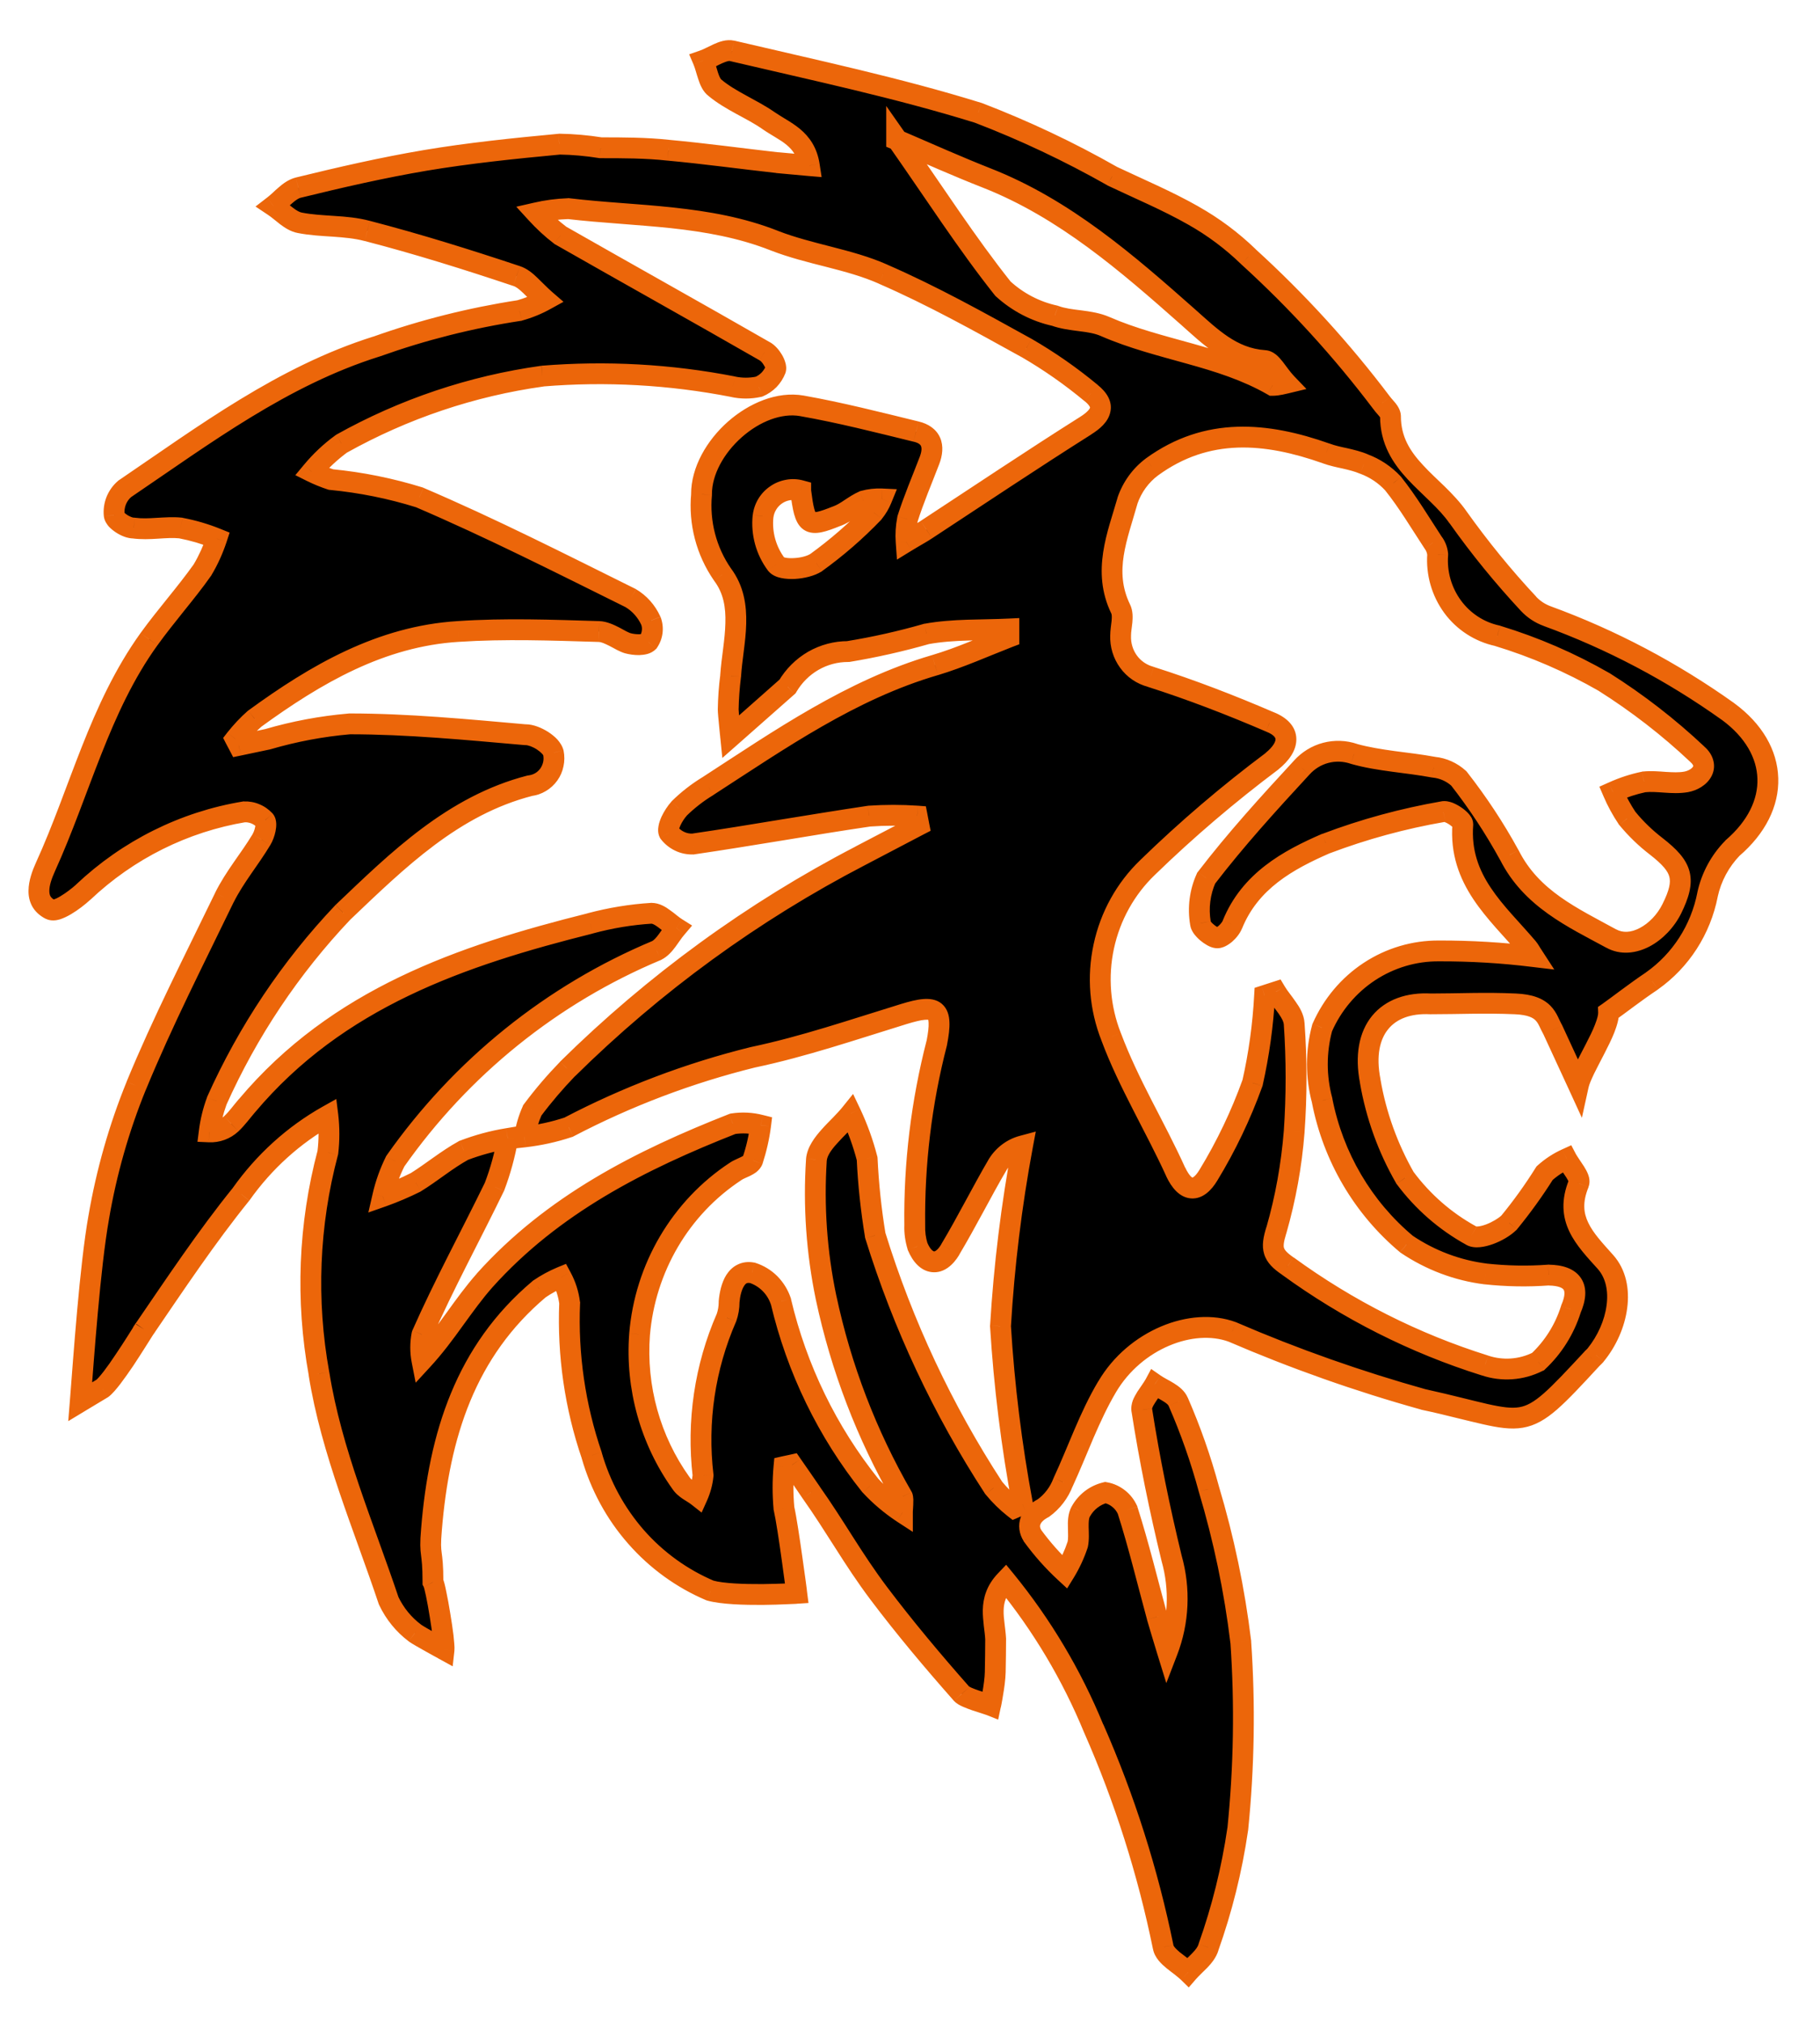 <svg width="18" height="20" viewBox="0 0 18 20" fill="none" xmlns="http://www.w3.org/2000/svg">
<mask id="path-1-outside-1_1915_237" maskUnits="userSpaceOnUse" x="-0.615" y="-0.5" width="19" height="21" fill="black">
<rect fill="white" x="-0.615" y="-0.5" width="19" height="21"/>
<path d="M15.909 10.008C15.915 10.181 15.647 10.561 15.61 10.73L15.357 10.182C15.294 10.07 15.287 9.939 14.986 9.925C14.685 9.912 14.426 9.925 14.149 9.925C13.713 9.903 13.454 10.184 13.552 10.69C13.61 11.027 13.726 11.351 13.896 11.646C14.072 11.882 14.295 12.076 14.55 12.217C14.624 12.263 14.834 12.177 14.923 12.09C15.051 11.934 15.169 11.77 15.276 11.599C15.341 11.541 15.415 11.492 15.495 11.457C15.538 11.539 15.636 11.644 15.614 11.7C15.47 12.052 15.671 12.246 15.878 12.477C16.085 12.709 16.005 13.121 15.782 13.396C15.769 13.409 15.758 13.422 15.745 13.434C15.026 14.211 15.15 14.071 14.079 13.837C13.435 13.657 12.802 13.434 12.187 13.168C11.79 13.023 11.225 13.244 10.95 13.71C10.774 14.006 10.66 14.341 10.514 14.655C10.475 14.758 10.406 14.847 10.318 14.911C10.187 14.98 10.15 15.085 10.211 15.183C10.306 15.314 10.414 15.435 10.532 15.544C10.584 15.459 10.626 15.367 10.658 15.272C10.682 15.165 10.641 15.034 10.689 14.944C10.715 14.898 10.75 14.857 10.792 14.825C10.834 14.793 10.882 14.77 10.933 14.757C10.98 14.766 11.025 14.786 11.063 14.816C11.101 14.846 11.131 14.884 11.151 14.929C11.262 15.277 11.347 15.633 11.443 15.985C11.469 16.077 11.498 16.17 11.546 16.326C11.659 16.033 11.673 15.709 11.587 15.406C11.469 14.922 11.369 14.432 11.293 13.942C11.28 13.866 11.376 13.77 11.421 13.685C11.502 13.741 11.62 13.781 11.652 13.859C11.775 14.138 11.876 14.427 11.956 14.722C12.103 15.216 12.209 15.722 12.272 16.235C12.314 16.852 12.304 17.472 12.241 18.087C12.183 18.485 12.085 18.876 11.951 19.255C11.923 19.348 11.82 19.42 11.751 19.5C11.665 19.418 11.522 19.346 11.504 19.25C11.352 18.507 11.122 17.783 10.817 17.091C10.599 16.561 10.305 16.068 9.945 15.627C9.76 15.82 9.838 16.021 9.847 16.204C9.847 16.333 9.845 16.407 9.843 16.534C9.84 16.661 9.797 16.861 9.797 16.861C9.747 16.841 9.547 16.788 9.511 16.748C9.223 16.422 8.946 16.092 8.691 15.754C8.436 15.415 8.255 15.085 8.022 14.755C7.961 14.664 7.898 14.575 7.834 14.483L7.754 14.501C7.741 14.638 7.741 14.776 7.754 14.913C7.797 15.109 7.88 15.754 7.88 15.754C7.88 15.754 7.265 15.793 7.025 15.727C6.744 15.608 6.493 15.426 6.29 15.195C6.087 14.963 5.937 14.688 5.852 14.39C5.687 13.906 5.613 13.395 5.634 12.883C5.623 12.793 5.595 12.706 5.551 12.627C5.475 12.658 5.402 12.698 5.333 12.745C4.603 13.36 4.343 14.191 4.267 15.121C4.243 15.406 4.282 15.308 4.282 15.642C4.313 15.698 4.4 16.23 4.391 16.311C4.391 16.311 4.154 16.181 4.104 16.146C3.993 16.063 3.904 15.954 3.844 15.827C3.596 15.085 3.277 14.35 3.155 13.583C3.023 12.856 3.053 12.108 3.242 11.394C3.257 11.274 3.257 11.152 3.242 11.031C2.904 11.222 2.612 11.486 2.385 11.806C2.041 12.232 1.731 12.698 1.426 13.144C1.363 13.235 1.491 13.05 1.426 13.144C1.357 13.252 1.113 13.65 1.012 13.728L0.794 13.859C0.829 13.413 0.89 12.526 0.977 12.036C1.053 11.59 1.177 11.153 1.347 10.735C1.609 10.099 1.923 9.486 2.22 8.874C2.32 8.671 2.47 8.495 2.586 8.301C2.619 8.247 2.645 8.145 2.619 8.111C2.593 8.083 2.561 8.061 2.526 8.047C2.491 8.032 2.454 8.025 2.416 8.027C1.821 8.125 1.267 8.401 0.824 8.82C0.73 8.905 0.562 9.025 0.497 8.992C0.329 8.907 0.382 8.722 0.449 8.573C0.791 7.822 0.983 6.999 1.474 6.319C1.642 6.085 1.834 5.874 2.004 5.633C2.061 5.536 2.108 5.433 2.143 5.325C2.029 5.279 1.909 5.244 1.788 5.221C1.633 5.205 1.476 5.243 1.321 5.221C1.252 5.221 1.138 5.149 1.129 5.094C1.125 5.045 1.131 4.995 1.15 4.95C1.168 4.904 1.197 4.864 1.234 4.833C2.026 4.296 2.795 3.719 3.722 3.427C4.182 3.263 4.656 3.143 5.137 3.07C5.227 3.045 5.313 3.01 5.394 2.965C5.279 2.865 5.205 2.76 5.109 2.729C4.62 2.566 4.13 2.413 3.633 2.283C3.415 2.225 3.186 2.245 2.965 2.203C2.872 2.185 2.791 2.094 2.704 2.036C2.784 1.974 2.859 1.878 2.95 1.855C3.367 1.753 3.785 1.657 4.208 1.586C4.631 1.514 5.08 1.468 5.532 1.425C5.669 1.427 5.806 1.439 5.942 1.461C6.16 1.461 6.389 1.461 6.611 1.485C6.971 1.519 7.329 1.568 7.686 1.608L8.004 1.637C7.963 1.365 7.758 1.303 7.599 1.191C7.44 1.08 7.226 0.997 7.071 0.868C7.008 0.821 6.993 0.692 6.954 0.598C7.049 0.565 7.156 0.485 7.239 0.503C8.055 0.694 8.877 0.868 9.675 1.115C10.131 1.29 10.574 1.5 11.001 1.742C11.269 1.869 11.546 1.985 11.803 2.132C12 2.243 12.183 2.379 12.346 2.537C12.829 2.977 13.272 3.462 13.667 3.986C13.698 4.028 13.75 4.071 13.752 4.115C13.752 4.594 14.188 4.784 14.419 5.114C14.633 5.415 14.866 5.7 15.117 5.97C15.169 6.025 15.232 6.067 15.303 6.092C15.937 6.324 16.538 6.641 17.091 7.035C17.601 7.409 17.616 7.973 17.134 8.385C17.011 8.512 16.926 8.671 16.888 8.845C16.82 9.191 16.623 9.497 16.338 9.698C16.166 9.814 16.013 9.934 15.909 10.008ZM9.088 8.158L9.071 8.069C8.913 8.058 8.755 8.058 8.598 8.069C8.011 8.156 7.429 8.261 6.853 8.345C6.808 8.347 6.763 8.338 6.722 8.318C6.682 8.299 6.646 8.27 6.618 8.234C6.592 8.183 6.659 8.058 6.716 7.995C6.802 7.91 6.898 7.835 7.001 7.773C7.717 7.309 8.419 6.819 9.247 6.576C9.496 6.502 9.736 6.393 9.978 6.299V6.219C9.705 6.233 9.431 6.219 9.162 6.268C8.908 6.341 8.649 6.399 8.388 6.442C8.268 6.442 8.149 6.473 8.044 6.534C7.939 6.594 7.851 6.682 7.789 6.787L7.226 7.284C7.226 7.284 7.203 7.058 7.202 7.015C7.204 6.904 7.212 6.793 7.226 6.683C7.248 6.344 7.368 5.976 7.145 5.68C6.985 5.449 6.912 5.168 6.938 4.886C6.938 4.425 7.483 3.935 7.93 4.013C8.31 4.08 8.685 4.175 9.06 4.267C9.21 4.302 9.247 4.409 9.193 4.552C9.119 4.746 9.036 4.938 8.975 5.134C8.961 5.207 8.957 5.282 8.962 5.357C9.06 5.296 9.112 5.27 9.162 5.236C9.686 4.893 10.207 4.543 10.737 4.209C10.9 4.106 10.939 4.004 10.791 3.886C10.591 3.719 10.377 3.57 10.152 3.44C9.688 3.184 9.221 2.923 8.735 2.711C8.393 2.56 8.007 2.515 7.658 2.379C7.004 2.121 6.302 2.143 5.619 2.063C5.512 2.067 5.405 2.081 5.301 2.105C5.375 2.186 5.456 2.261 5.543 2.328C6.216 2.711 6.892 3.088 7.564 3.473C7.621 3.505 7.684 3.607 7.671 3.654C7.656 3.692 7.634 3.727 7.605 3.756C7.577 3.785 7.543 3.808 7.505 3.823C7.42 3.842 7.333 3.842 7.248 3.823C6.627 3.702 5.994 3.667 5.364 3.719C4.667 3.816 3.994 4.043 3.377 4.387C3.269 4.466 3.17 4.559 3.083 4.664C3.145 4.694 3.209 4.72 3.275 4.742C3.571 4.77 3.863 4.829 4.147 4.918C4.856 5.221 5.545 5.571 6.238 5.914C6.325 5.966 6.394 6.044 6.437 6.137C6.45 6.171 6.455 6.208 6.451 6.245C6.446 6.281 6.433 6.316 6.413 6.346C6.376 6.384 6.273 6.377 6.208 6.36C6.142 6.342 6.018 6.246 5.924 6.244C5.46 6.23 4.993 6.212 4.531 6.244C3.768 6.29 3.125 6.665 2.518 7.106C2.449 7.167 2.386 7.234 2.329 7.307L2.361 7.369L2.647 7.309C2.911 7.232 3.181 7.181 3.454 7.157C4.036 7.157 4.616 7.213 5.198 7.264C5.298 7.264 5.453 7.362 5.473 7.443C5.48 7.48 5.48 7.518 5.473 7.555C5.465 7.592 5.449 7.627 5.428 7.658C5.406 7.688 5.378 7.714 5.346 7.733C5.314 7.752 5.279 7.764 5.242 7.768C4.481 7.964 3.934 8.504 3.391 9.021C2.874 9.565 2.452 10.196 2.143 10.886C2.107 10.985 2.082 11.087 2.069 11.191C2.149 11.195 2.228 11.166 2.287 11.111C2.344 11.058 2.39 10.993 2.442 10.933C3.338 9.868 4.564 9.449 5.837 9.13C6.036 9.076 6.24 9.042 6.445 9.03C6.526 9.03 6.609 9.123 6.69 9.174C6.626 9.248 6.576 9.355 6.496 9.397C5.459 9.83 4.563 10.552 3.91 11.481C3.854 11.591 3.813 11.708 3.785 11.829C3.896 11.79 4.005 11.743 4.11 11.691C4.271 11.59 4.415 11.468 4.585 11.374C4.727 11.32 4.873 11.281 5.022 11.256C4.993 11.419 4.949 11.579 4.891 11.733C4.655 12.217 4.391 12.7 4.173 13.195C4.157 13.28 4.157 13.367 4.173 13.451C4.42 13.184 4.581 12.899 4.793 12.66C5.466 11.909 6.334 11.47 7.248 11.111C7.339 11.097 7.433 11.101 7.523 11.124C7.508 11.243 7.482 11.359 7.444 11.472C7.424 11.526 7.331 11.543 7.272 11.584C7.004 11.76 6.78 11.997 6.616 12.276C6.452 12.555 6.353 12.868 6.326 13.193C6.286 13.717 6.431 14.239 6.735 14.664C6.77 14.719 6.844 14.751 6.899 14.793C6.928 14.728 6.946 14.659 6.954 14.588C6.891 14.056 6.971 13.517 7.185 13.028C7.202 12.979 7.211 12.927 7.211 12.874C7.224 12.72 7.281 12.555 7.44 12.584C7.506 12.605 7.565 12.642 7.615 12.691C7.664 12.74 7.701 12.801 7.723 12.867C7.881 13.535 8.183 14.157 8.608 14.688C8.703 14.79 8.809 14.88 8.925 14.956C8.925 14.928 8.936 14.822 8.925 14.797C8.572 14.187 8.317 13.522 8.17 12.829C8.077 12.382 8.044 11.922 8.074 11.466C8.09 11.305 8.292 11.16 8.414 11.009C8.482 11.152 8.536 11.301 8.576 11.454C8.588 11.709 8.615 11.963 8.656 12.214C8.931 13.098 9.325 13.939 9.827 14.71C9.888 14.784 9.956 14.85 10.03 14.909L10.113 14.873C10.004 14.292 9.931 13.704 9.895 13.113C9.931 12.514 10.004 11.919 10.113 11.33C10.013 11.356 9.927 11.42 9.871 11.508C9.707 11.787 9.564 12.076 9.398 12.355C9.295 12.529 9.154 12.513 9.075 12.324C9.054 12.257 9.045 12.187 9.047 12.116C9.04 11.507 9.113 10.9 9.265 10.311C9.33 9.972 9.265 9.925 8.94 10.026C8.432 10.182 7.946 10.349 7.444 10.454C6.813 10.61 6.202 10.842 5.623 11.145C5.482 11.192 5.335 11.224 5.187 11.24C5.201 11.15 5.227 11.063 5.264 10.98C5.371 10.835 5.488 10.698 5.612 10.57C6.47 9.724 7.446 9.013 8.508 8.461L9.088 8.158ZM12.507 9.843L12.618 9.807C12.682 9.912 12.793 10.012 12.799 10.122C12.825 10.477 12.825 10.834 12.799 11.189C12.774 11.52 12.714 11.847 12.623 12.165C12.566 12.346 12.584 12.413 12.736 12.518C13.33 12.95 13.988 13.282 14.685 13.5C14.859 13.558 15.047 13.545 15.211 13.463C15.362 13.322 15.474 13.144 15.536 12.945C15.632 12.723 15.551 12.611 15.318 12.607C15.109 12.622 14.9 12.618 14.692 12.595C14.413 12.56 14.146 12.46 13.911 12.301C13.48 11.941 13.185 11.44 13.076 10.882C13.013 10.646 13.013 10.397 13.076 10.162C13.176 9.934 13.338 9.741 13.544 9.606C13.749 9.471 13.988 9.4 14.232 9.402C14.544 9.401 14.855 9.42 15.165 9.457C15.135 9.411 15.124 9.388 15.108 9.371C14.803 9.014 14.424 8.702 14.467 8.149C14.467 8.109 14.33 8.011 14.273 8.024C13.878 8.093 13.49 8.199 13.113 8.341C12.738 8.504 12.363 8.711 12.189 9.141C12.165 9.201 12.08 9.279 12.032 9.272C11.984 9.266 11.875 9.181 11.873 9.128C11.847 8.977 11.866 8.821 11.929 8.682C12.222 8.301 12.546 7.944 12.873 7.59C12.938 7.519 13.021 7.468 13.112 7.444C13.204 7.42 13.3 7.423 13.39 7.454C13.645 7.525 13.916 7.536 14.18 7.585C14.272 7.595 14.359 7.634 14.428 7.697C14.615 7.935 14.782 8.188 14.928 8.455C15.146 8.887 15.553 9.072 15.935 9.279C16.14 9.393 16.413 9.23 16.535 8.985C16.678 8.693 16.644 8.573 16.38 8.368C16.275 8.287 16.179 8.194 16.094 8.091C16.039 8.009 15.991 7.922 15.952 7.831C16.051 7.786 16.154 7.753 16.26 7.73C16.397 7.717 16.541 7.755 16.676 7.73C16.811 7.706 16.925 7.579 16.785 7.456C16.502 7.189 16.193 6.95 15.865 6.743C15.531 6.551 15.177 6.398 14.81 6.286C14.633 6.248 14.475 6.146 14.366 5.998C14.257 5.849 14.205 5.666 14.219 5.481C14.215 5.438 14.199 5.397 14.173 5.363C14.044 5.167 13.922 4.962 13.776 4.779C13.696 4.693 13.598 4.628 13.488 4.588C13.371 4.537 13.238 4.528 13.116 4.483C12.523 4.274 11.938 4.22 11.393 4.617C11.281 4.7 11.197 4.817 11.151 4.951C11.053 5.299 10.902 5.646 11.083 6.021C11.118 6.092 11.083 6.197 11.083 6.284C11.079 6.376 11.107 6.467 11.161 6.541C11.215 6.616 11.292 6.669 11.38 6.692C11.779 6.819 12.171 6.97 12.559 7.137C12.778 7.224 12.756 7.383 12.581 7.525C12.149 7.849 11.738 8.2 11.349 8.577C11.131 8.787 10.98 9.058 10.916 9.357C10.852 9.656 10.878 9.967 10.99 10.251C11.164 10.717 11.426 11.142 11.629 11.588C11.727 11.795 11.847 11.791 11.951 11.619C12.126 11.331 12.272 11.026 12.387 10.708C12.451 10.424 12.492 10.134 12.507 9.843ZM8.868 1.374C9.25 1.918 9.561 2.404 9.919 2.854C10.064 2.987 10.241 3.079 10.431 3.121C10.591 3.179 10.778 3.161 10.931 3.228C11.469 3.465 12.069 3.514 12.586 3.81C12.601 3.81 12.632 3.81 12.723 3.788C12.632 3.692 12.573 3.565 12.505 3.565C12.18 3.542 11.966 3.326 11.751 3.135C11.151 2.604 10.53 2.063 9.758 1.76C9.474 1.648 9.188 1.521 8.868 1.383V1.374ZM7.919 4.851C7.878 4.84 7.836 4.838 7.794 4.845C7.752 4.852 7.712 4.868 7.677 4.892C7.642 4.916 7.612 4.947 7.589 4.984C7.567 5.021 7.552 5.062 7.547 5.105C7.529 5.274 7.576 5.444 7.677 5.58C7.732 5.646 7.97 5.629 8.07 5.564C8.275 5.416 8.466 5.25 8.641 5.067C8.674 5.027 8.7 4.981 8.72 4.933C8.659 4.931 8.599 4.937 8.541 4.953C8.449 4.993 8.371 5.069 8.277 5.103C7.989 5.218 7.963 5.198 7.919 4.86V4.851Z"/>
</mask>
<path d="M15.909 10.008C15.915 10.181 15.647 10.561 15.61 10.73L15.357 10.182C15.294 10.07 15.287 9.939 14.986 9.925C14.685 9.912 14.426 9.925 14.149 9.925C13.713 9.903 13.454 10.184 13.552 10.69C13.61 11.027 13.726 11.351 13.896 11.646C14.072 11.882 14.295 12.076 14.55 12.217C14.624 12.263 14.834 12.177 14.923 12.09C15.051 11.934 15.169 11.77 15.276 11.599C15.341 11.541 15.415 11.492 15.495 11.457C15.538 11.539 15.636 11.644 15.614 11.7C15.47 12.052 15.671 12.246 15.878 12.477C16.085 12.709 16.005 13.121 15.782 13.396C15.769 13.409 15.758 13.422 15.745 13.434C15.026 14.211 15.15 14.071 14.079 13.837C13.435 13.657 12.802 13.434 12.187 13.168C11.79 13.023 11.225 13.244 10.95 13.71C10.774 14.006 10.66 14.341 10.514 14.655C10.475 14.758 10.406 14.847 10.318 14.911C10.187 14.98 10.15 15.085 10.211 15.183C10.306 15.314 10.414 15.435 10.532 15.544C10.584 15.459 10.626 15.367 10.658 15.272C10.682 15.165 10.641 15.034 10.689 14.944C10.715 14.898 10.75 14.857 10.792 14.825C10.834 14.793 10.882 14.77 10.933 14.757C10.98 14.766 11.025 14.786 11.063 14.816C11.101 14.846 11.131 14.884 11.151 14.929C11.262 15.277 11.347 15.633 11.443 15.985C11.469 16.077 11.498 16.17 11.546 16.326C11.659 16.033 11.673 15.709 11.587 15.406C11.469 14.922 11.369 14.432 11.293 13.942C11.28 13.866 11.376 13.77 11.421 13.685C11.502 13.741 11.62 13.781 11.652 13.859C11.775 14.138 11.876 14.427 11.956 14.722C12.103 15.216 12.209 15.722 12.272 16.235C12.314 16.852 12.304 17.472 12.241 18.087C12.183 18.485 12.085 18.876 11.951 19.255C11.923 19.348 11.82 19.42 11.751 19.5C11.665 19.418 11.522 19.346 11.504 19.25C11.352 18.507 11.122 17.783 10.817 17.091C10.599 16.561 10.305 16.068 9.945 15.627C9.76 15.82 9.838 16.021 9.847 16.204C9.847 16.333 9.845 16.407 9.843 16.534C9.84 16.661 9.797 16.861 9.797 16.861C9.747 16.841 9.547 16.788 9.511 16.748C9.223 16.422 8.946 16.092 8.691 15.754C8.436 15.415 8.255 15.085 8.022 14.755C7.961 14.664 7.898 14.575 7.834 14.483L7.754 14.501C7.741 14.638 7.741 14.776 7.754 14.913C7.797 15.109 7.88 15.754 7.88 15.754C7.88 15.754 7.265 15.793 7.025 15.727C6.744 15.608 6.493 15.426 6.29 15.195C6.087 14.963 5.937 14.688 5.852 14.39C5.687 13.906 5.613 13.395 5.634 12.883C5.623 12.793 5.595 12.706 5.551 12.627C5.475 12.658 5.402 12.698 5.333 12.745C4.603 13.36 4.343 14.191 4.267 15.121C4.243 15.406 4.282 15.308 4.282 15.642C4.313 15.698 4.4 16.23 4.391 16.311C4.391 16.311 4.154 16.181 4.104 16.146C3.993 16.063 3.904 15.954 3.844 15.827C3.596 15.085 3.277 14.35 3.155 13.583C3.023 12.856 3.053 12.108 3.242 11.394C3.257 11.274 3.257 11.152 3.242 11.031C2.904 11.222 2.612 11.486 2.385 11.806C2.041 12.232 1.731 12.698 1.426 13.144C1.363 13.235 1.491 13.05 1.426 13.144C1.357 13.252 1.113 13.65 1.012 13.728L0.794 13.859C0.829 13.413 0.89 12.526 0.977 12.036C1.053 11.59 1.177 11.153 1.347 10.735C1.609 10.099 1.923 9.486 2.22 8.874C2.32 8.671 2.47 8.495 2.586 8.301C2.619 8.247 2.645 8.145 2.619 8.111C2.593 8.083 2.561 8.061 2.526 8.047C2.491 8.032 2.454 8.025 2.416 8.027C1.821 8.125 1.267 8.401 0.824 8.82C0.73 8.905 0.562 9.025 0.497 8.992C0.329 8.907 0.382 8.722 0.449 8.573C0.791 7.822 0.983 6.999 1.474 6.319C1.642 6.085 1.834 5.874 2.004 5.633C2.061 5.536 2.108 5.433 2.143 5.325C2.029 5.279 1.909 5.244 1.788 5.221C1.633 5.205 1.476 5.243 1.321 5.221C1.252 5.221 1.138 5.149 1.129 5.094C1.125 5.045 1.131 4.995 1.15 4.95C1.168 4.904 1.197 4.864 1.234 4.833C2.026 4.296 2.795 3.719 3.722 3.427C4.182 3.263 4.656 3.143 5.137 3.07C5.227 3.045 5.313 3.01 5.394 2.965C5.279 2.865 5.205 2.76 5.109 2.729C4.62 2.566 4.13 2.413 3.633 2.283C3.415 2.225 3.186 2.245 2.965 2.203C2.872 2.185 2.791 2.094 2.704 2.036C2.784 1.974 2.859 1.878 2.95 1.855C3.367 1.753 3.785 1.657 4.208 1.586C4.631 1.514 5.08 1.468 5.532 1.425C5.669 1.427 5.806 1.439 5.942 1.461C6.16 1.461 6.389 1.461 6.611 1.485C6.971 1.519 7.329 1.568 7.686 1.608L8.004 1.637C7.963 1.365 7.758 1.303 7.599 1.191C7.44 1.08 7.226 0.997 7.071 0.868C7.008 0.821 6.993 0.692 6.954 0.598C7.049 0.565 7.156 0.485 7.239 0.503C8.055 0.694 8.877 0.868 9.675 1.115C10.131 1.29 10.574 1.5 11.001 1.742C11.269 1.869 11.546 1.985 11.803 2.132C12 2.243 12.183 2.379 12.346 2.537C12.829 2.977 13.272 3.462 13.667 3.986C13.698 4.028 13.75 4.071 13.752 4.115C13.752 4.594 14.188 4.784 14.419 5.114C14.633 5.415 14.866 5.7 15.117 5.97C15.169 6.025 15.232 6.067 15.303 6.092C15.937 6.324 16.538 6.641 17.091 7.035C17.601 7.409 17.616 7.973 17.134 8.385C17.011 8.512 16.926 8.671 16.888 8.845C16.82 9.191 16.623 9.497 16.338 9.698C16.166 9.814 16.013 9.934 15.909 10.008ZM9.088 8.158L9.071 8.069C8.913 8.058 8.755 8.058 8.598 8.069C8.011 8.156 7.429 8.261 6.853 8.345C6.808 8.347 6.763 8.338 6.722 8.318C6.682 8.299 6.646 8.27 6.618 8.234C6.592 8.183 6.659 8.058 6.716 7.995C6.802 7.91 6.898 7.835 7.001 7.773C7.717 7.309 8.419 6.819 9.247 6.576C9.496 6.502 9.736 6.393 9.978 6.299V6.219C9.705 6.233 9.431 6.219 9.162 6.268C8.908 6.341 8.649 6.399 8.388 6.442C8.268 6.442 8.149 6.473 8.044 6.534C7.939 6.594 7.851 6.682 7.789 6.787L7.226 7.284C7.226 7.284 7.203 7.058 7.202 7.015C7.204 6.904 7.212 6.793 7.226 6.683C7.248 6.344 7.368 5.976 7.145 5.68C6.985 5.449 6.912 5.168 6.938 4.886C6.938 4.425 7.483 3.935 7.93 4.013C8.31 4.08 8.685 4.175 9.06 4.267C9.21 4.302 9.247 4.409 9.193 4.552C9.119 4.746 9.036 4.938 8.975 5.134C8.961 5.207 8.957 5.282 8.962 5.357C9.06 5.296 9.112 5.27 9.162 5.236C9.686 4.893 10.207 4.543 10.737 4.209C10.9 4.106 10.939 4.004 10.791 3.886C10.591 3.719 10.377 3.57 10.152 3.44C9.688 3.184 9.221 2.923 8.735 2.711C8.393 2.56 8.007 2.515 7.658 2.379C7.004 2.121 6.302 2.143 5.619 2.063C5.512 2.067 5.405 2.081 5.301 2.105C5.375 2.186 5.456 2.261 5.543 2.328C6.216 2.711 6.892 3.088 7.564 3.473C7.621 3.505 7.684 3.607 7.671 3.654C7.656 3.692 7.634 3.727 7.605 3.756C7.577 3.785 7.543 3.808 7.505 3.823C7.42 3.842 7.333 3.842 7.248 3.823C6.627 3.702 5.994 3.667 5.364 3.719C4.667 3.816 3.994 4.043 3.377 4.387C3.269 4.466 3.17 4.559 3.083 4.664C3.145 4.694 3.209 4.72 3.275 4.742C3.571 4.77 3.863 4.829 4.147 4.918C4.856 5.221 5.545 5.571 6.238 5.914C6.325 5.966 6.394 6.044 6.437 6.137C6.45 6.171 6.455 6.208 6.451 6.245C6.446 6.281 6.433 6.316 6.413 6.346C6.376 6.384 6.273 6.377 6.208 6.36C6.142 6.342 6.018 6.246 5.924 6.244C5.46 6.23 4.993 6.212 4.531 6.244C3.768 6.29 3.125 6.665 2.518 7.106C2.449 7.167 2.386 7.234 2.329 7.307L2.361 7.369L2.647 7.309C2.911 7.232 3.181 7.181 3.454 7.157C4.036 7.157 4.616 7.213 5.198 7.264C5.298 7.264 5.453 7.362 5.473 7.443C5.48 7.48 5.48 7.518 5.473 7.555C5.465 7.592 5.449 7.627 5.428 7.658C5.406 7.688 5.378 7.714 5.346 7.733C5.314 7.752 5.279 7.764 5.242 7.768C4.481 7.964 3.934 8.504 3.391 9.021C2.874 9.565 2.452 10.196 2.143 10.886C2.107 10.985 2.082 11.087 2.069 11.191C2.149 11.195 2.228 11.166 2.287 11.111C2.344 11.058 2.39 10.993 2.442 10.933C3.338 9.868 4.564 9.449 5.837 9.13C6.036 9.076 6.24 9.042 6.445 9.03C6.526 9.03 6.609 9.123 6.69 9.174C6.626 9.248 6.576 9.355 6.496 9.397C5.459 9.83 4.563 10.552 3.91 11.481C3.854 11.591 3.813 11.708 3.785 11.829C3.896 11.79 4.005 11.743 4.11 11.691C4.271 11.59 4.415 11.468 4.585 11.374C4.727 11.32 4.873 11.281 5.022 11.256C4.993 11.419 4.949 11.579 4.891 11.733C4.655 12.217 4.391 12.7 4.173 13.195C4.157 13.28 4.157 13.367 4.173 13.451C4.42 13.184 4.581 12.899 4.793 12.66C5.466 11.909 6.334 11.47 7.248 11.111C7.339 11.097 7.433 11.101 7.523 11.124C7.508 11.243 7.482 11.359 7.444 11.472C7.424 11.526 7.331 11.543 7.272 11.584C7.004 11.76 6.78 11.997 6.616 12.276C6.452 12.555 6.353 12.868 6.326 13.193C6.286 13.717 6.431 14.239 6.735 14.664C6.77 14.719 6.844 14.751 6.899 14.793C6.928 14.728 6.946 14.659 6.954 14.588C6.891 14.056 6.971 13.517 7.185 13.028C7.202 12.979 7.211 12.927 7.211 12.874C7.224 12.72 7.281 12.555 7.44 12.584C7.506 12.605 7.565 12.642 7.615 12.691C7.664 12.74 7.701 12.801 7.723 12.867C7.881 13.535 8.183 14.157 8.608 14.688C8.703 14.79 8.809 14.88 8.925 14.956C8.925 14.928 8.936 14.822 8.925 14.797C8.572 14.187 8.317 13.522 8.17 12.829C8.077 12.382 8.044 11.922 8.074 11.466C8.09 11.305 8.292 11.16 8.414 11.009C8.482 11.152 8.536 11.301 8.576 11.454C8.588 11.709 8.615 11.963 8.656 12.214C8.931 13.098 9.325 13.939 9.827 14.71C9.888 14.784 9.956 14.85 10.03 14.909L10.113 14.873C10.004 14.292 9.931 13.704 9.895 13.113C9.931 12.514 10.004 11.919 10.113 11.33C10.013 11.356 9.927 11.42 9.871 11.508C9.707 11.787 9.564 12.076 9.398 12.355C9.295 12.529 9.154 12.513 9.075 12.324C9.054 12.257 9.045 12.187 9.047 12.116C9.04 11.507 9.113 10.9 9.265 10.311C9.33 9.972 9.265 9.925 8.94 10.026C8.432 10.182 7.946 10.349 7.444 10.454C6.813 10.61 6.202 10.842 5.623 11.145C5.482 11.192 5.335 11.224 5.187 11.24C5.201 11.15 5.227 11.063 5.264 10.98C5.371 10.835 5.488 10.698 5.612 10.57C6.47 9.724 7.446 9.013 8.508 8.461L9.088 8.158ZM12.507 9.843L12.618 9.807C12.682 9.912 12.793 10.012 12.799 10.122C12.825 10.477 12.825 10.834 12.799 11.189C12.774 11.52 12.714 11.847 12.623 12.165C12.566 12.346 12.584 12.413 12.736 12.518C13.33 12.95 13.988 13.282 14.685 13.5C14.859 13.558 15.047 13.545 15.211 13.463C15.362 13.322 15.474 13.144 15.536 12.945C15.632 12.723 15.551 12.611 15.318 12.607C15.109 12.622 14.9 12.618 14.692 12.595C14.413 12.56 14.146 12.46 13.911 12.301C13.48 11.941 13.185 11.44 13.076 10.882C13.013 10.646 13.013 10.397 13.076 10.162C13.176 9.934 13.338 9.741 13.544 9.606C13.749 9.471 13.988 9.4 14.232 9.402C14.544 9.401 14.855 9.42 15.165 9.457C15.135 9.411 15.124 9.388 15.108 9.371C14.803 9.014 14.424 8.702 14.467 8.149C14.467 8.109 14.33 8.011 14.273 8.024C13.878 8.093 13.49 8.199 13.113 8.341C12.738 8.504 12.363 8.711 12.189 9.141C12.165 9.201 12.08 9.279 12.032 9.272C11.984 9.266 11.875 9.181 11.873 9.128C11.847 8.977 11.866 8.821 11.929 8.682C12.222 8.301 12.546 7.944 12.873 7.59C12.938 7.519 13.021 7.468 13.112 7.444C13.204 7.42 13.3 7.423 13.39 7.454C13.645 7.525 13.916 7.536 14.18 7.585C14.272 7.595 14.359 7.634 14.428 7.697C14.615 7.935 14.782 8.188 14.928 8.455C15.146 8.887 15.553 9.072 15.935 9.279C16.14 9.393 16.413 9.23 16.535 8.985C16.678 8.693 16.644 8.573 16.38 8.368C16.275 8.287 16.179 8.194 16.094 8.091C16.039 8.009 15.991 7.922 15.952 7.831C16.051 7.786 16.154 7.753 16.26 7.73C16.397 7.717 16.541 7.755 16.676 7.73C16.811 7.706 16.925 7.579 16.785 7.456C16.502 7.189 16.193 6.95 15.865 6.743C15.531 6.551 15.177 6.398 14.81 6.286C14.633 6.248 14.475 6.146 14.366 5.998C14.257 5.849 14.205 5.666 14.219 5.481C14.215 5.438 14.199 5.397 14.173 5.363C14.044 5.167 13.922 4.962 13.776 4.779C13.696 4.693 13.598 4.628 13.488 4.588C13.371 4.537 13.238 4.528 13.116 4.483C12.523 4.274 11.938 4.22 11.393 4.617C11.281 4.7 11.197 4.817 11.151 4.951C11.053 5.299 10.902 5.646 11.083 6.021C11.118 6.092 11.083 6.197 11.083 6.284C11.079 6.376 11.107 6.467 11.161 6.541C11.215 6.616 11.292 6.669 11.38 6.692C11.779 6.819 12.171 6.97 12.559 7.137C12.778 7.224 12.756 7.383 12.581 7.525C12.149 7.849 11.738 8.2 11.349 8.577C11.131 8.787 10.98 9.058 10.916 9.357C10.852 9.656 10.878 9.967 10.99 10.251C11.164 10.717 11.426 11.142 11.629 11.588C11.727 11.795 11.847 11.791 11.951 11.619C12.126 11.331 12.272 11.026 12.387 10.708C12.451 10.424 12.492 10.134 12.507 9.843ZM8.868 1.374C9.25 1.918 9.561 2.404 9.919 2.854C10.064 2.987 10.241 3.079 10.431 3.121C10.591 3.179 10.778 3.161 10.931 3.228C11.469 3.465 12.069 3.514 12.586 3.81C12.601 3.81 12.632 3.81 12.723 3.788C12.632 3.692 12.573 3.565 12.505 3.565C12.18 3.542 11.966 3.326 11.751 3.135C11.151 2.604 10.53 2.063 9.758 1.76C9.474 1.648 9.188 1.521 8.868 1.383V1.374ZM7.919 4.851C7.878 4.84 7.836 4.838 7.794 4.845C7.752 4.852 7.712 4.868 7.677 4.892C7.642 4.916 7.612 4.947 7.589 4.984C7.567 5.021 7.552 5.062 7.547 5.105C7.529 5.274 7.576 5.444 7.677 5.58C7.732 5.646 7.97 5.629 8.07 5.564C8.275 5.416 8.466 5.25 8.641 5.067C8.674 5.027 8.7 4.981 8.72 4.933C8.659 4.931 8.599 4.937 8.541 4.953C8.449 4.993 8.371 5.069 8.277 5.103C7.989 5.218 7.963 5.198 7.919 4.86V4.851Z" fill="black"/>
<path d="M15.909 10.008L15.85 9.924L15.804 9.956L15.806 10.012L15.909 10.008ZM15.61 10.73L15.517 10.773L15.645 11.052L15.711 10.752L15.61 10.73ZM15.357 10.182L15.451 10.139L15.447 10.131L15.357 10.182ZM14.149 9.925L14.144 10.028H14.149V9.925ZM13.552 10.69L13.653 10.672L13.653 10.67L13.552 10.69ZM13.896 11.646L13.806 11.698L13.814 11.708L13.896 11.646ZM14.55 12.217L14.605 12.129L14.6 12.126L14.55 12.217ZM14.923 12.09L14.995 12.164L15.003 12.155L14.923 12.09ZM15.276 11.599L15.207 11.523L15.197 11.532L15.189 11.544L15.276 11.599ZM15.495 11.457L15.585 11.409L15.54 11.323L15.452 11.363L15.495 11.457ZM15.614 11.7L15.71 11.739L15.71 11.737L15.614 11.7ZM15.782 13.396L15.856 13.468L15.862 13.46L15.782 13.396ZM15.745 13.434L15.678 13.354L15.67 13.364L15.745 13.434ZM14.079 13.837L14.052 13.936L14.057 13.938L14.079 13.837ZM12.187 13.168L12.227 13.074L12.222 13.072L12.187 13.168ZM10.95 13.71L11.039 13.762L11.039 13.762L10.95 13.71ZM10.514 14.655L10.421 14.611L10.418 14.618L10.514 14.655ZM10.318 14.911L10.366 15.002L10.372 14.999L10.378 14.995L10.318 14.911ZM10.211 15.183L10.123 15.238L10.128 15.244L10.211 15.183ZM10.532 15.544L10.462 15.62L10.554 15.705L10.62 15.598L10.532 15.544ZM10.658 15.272L10.756 15.305L10.759 15.295L10.658 15.272ZM10.689 14.944L10.599 14.895L10.598 14.896L10.689 14.944ZM10.933 14.757L10.951 14.656L10.93 14.652L10.909 14.657L10.933 14.757ZM11.151 14.929L11.25 14.897L11.245 14.887L11.151 14.929ZM11.443 15.985L11.344 16.012L11.344 16.014L11.443 15.985ZM11.546 16.326L11.447 16.357L11.535 16.641L11.642 16.363L11.546 16.326ZM11.587 15.406L11.487 15.43L11.488 15.434L11.587 15.406ZM11.293 13.942L11.394 13.926L11.394 13.924L11.293 13.942ZM11.421 13.685L11.48 13.601L11.385 13.535L11.331 13.636L11.421 13.685ZM11.652 13.859L11.557 13.899L11.558 13.9L11.652 13.859ZM11.956 14.722L11.856 14.748L11.857 14.751L11.956 14.722ZM12.272 16.235L12.375 16.228L12.374 16.223L12.272 16.235ZM12.241 18.087L12.343 18.102L12.344 18.097L12.241 18.087ZM11.951 19.255L11.854 19.22L11.853 19.225L11.951 19.255ZM11.751 19.5L11.679 19.574L11.757 19.65L11.828 19.568L11.751 19.5ZM11.504 19.25L11.605 19.232L11.605 19.23L11.504 19.25ZM10.817 17.091L10.722 17.13L10.723 17.132L10.817 17.091ZM9.945 15.627L10.025 15.561L9.951 15.471L9.871 15.555L9.945 15.627ZM9.847 16.204H9.95L9.95 16.199L9.847 16.204ZM9.797 16.861L9.759 16.957L9.872 17.002L9.897 16.883L9.797 16.861ZM9.511 16.748L9.589 16.68L9.588 16.679L9.511 16.748ZM8.022 14.755L7.936 14.812L7.938 14.815L8.022 14.755ZM7.834 14.483L7.919 14.425L7.88 14.368L7.812 14.383L7.834 14.483ZM7.754 14.501L7.732 14.4L7.658 14.417L7.651 14.491L7.754 14.501ZM7.754 14.913L7.65 14.923L7.653 14.935L7.754 14.913ZM7.88 15.754L7.887 15.856L7.996 15.849L7.982 15.74L7.88 15.754ZM7.025 15.727L6.985 15.822L6.998 15.826L7.025 15.727ZM5.852 14.39L5.952 14.361L5.95 14.356L5.852 14.39ZM5.634 12.883L5.737 12.887L5.738 12.879L5.736 12.87L5.634 12.883ZM5.551 12.627L5.642 12.578L5.598 12.496L5.512 12.531L5.551 12.627ZM5.333 12.745L5.275 12.659L5.267 12.666L5.333 12.745ZM4.267 15.121L4.37 15.129L4.37 15.129L4.267 15.121ZM4.282 15.642H4.179V15.668L4.192 15.692L4.282 15.642ZM4.391 16.311L4.342 16.401L4.477 16.475L4.494 16.322L4.391 16.311ZM4.104 16.146L4.042 16.228L4.044 16.23L4.104 16.146ZM3.844 15.827L3.746 15.86L3.751 15.871L3.844 15.827ZM3.155 13.583L3.257 13.567L3.256 13.564L3.155 13.583ZM3.242 11.394L3.342 11.421L3.344 11.414L3.345 11.407L3.242 11.394ZM3.242 11.031L3.345 11.018L3.326 10.866L3.192 10.941L3.242 11.031ZM2.385 11.806L2.466 11.871L2.469 11.866L2.385 11.806ZM1.012 13.728L1.065 13.816L1.074 13.81L1.012 13.728ZM0.794 13.859L0.691 13.851L0.675 14.051L0.847 13.947L0.794 13.859ZM0.977 12.036L1.078 12.054L1.078 12.053L0.977 12.036ZM1.347 10.735L1.252 10.695L1.252 10.696L1.347 10.735ZM2.22 8.874L2.127 8.828L2.127 8.829L2.22 8.874ZM2.586 8.301L2.498 8.247L2.498 8.248L2.586 8.301ZM2.619 8.111L2.7 8.048L2.694 8.041L2.619 8.111ZM2.416 8.027L2.412 7.923L2.399 7.925L2.416 8.027ZM0.824 8.82L0.893 8.896L0.895 8.895L0.824 8.82ZM0.497 8.992L0.544 8.9L0.543 8.9L0.497 8.992ZM0.449 8.573L0.355 8.53L0.355 8.53L0.449 8.573ZM1.474 6.319L1.557 6.38L1.558 6.379L1.474 6.319ZM2.004 5.633L2.088 5.693L2.092 5.685L2.004 5.633ZM2.143 5.325L2.241 5.358L2.271 5.266L2.182 5.23L2.143 5.325ZM1.788 5.221L1.807 5.119L1.798 5.118L1.788 5.221ZM1.321 5.221L1.336 5.119L1.329 5.118H1.321V5.221ZM1.129 5.094L1.027 5.104L1.028 5.11L1.129 5.094ZM1.234 4.833L1.176 4.747L1.168 4.754L1.234 4.833ZM3.722 3.427L3.753 3.525L3.757 3.524L3.722 3.427ZM5.137 3.07L5.153 3.173L5.165 3.169L5.137 3.07ZM5.394 2.965L5.444 3.055L5.573 2.984L5.462 2.888L5.394 2.965ZM5.109 2.729L5.076 2.827L5.077 2.827L5.109 2.729ZM3.633 2.283L3.606 2.383L3.607 2.383L3.633 2.283ZM2.965 2.203L2.985 2.102L2.985 2.102L2.965 2.203ZM2.704 2.036L2.641 1.954L2.527 2.042L2.647 2.122L2.704 2.036ZM2.95 1.855L2.974 1.955L2.975 1.955L2.95 1.855ZM5.532 1.425L5.533 1.322L5.522 1.323L5.532 1.425ZM5.942 1.461L5.925 1.563L5.934 1.564H5.942V1.461ZM6.611 1.485L6.6 1.588L6.602 1.588L6.611 1.485ZM7.686 1.608L7.675 1.71L7.677 1.711L7.686 1.608ZM8.004 1.637L7.995 1.74L8.126 1.751L8.106 1.621L8.004 1.637ZM7.071 0.868L7.137 0.789L7.133 0.785L7.071 0.868ZM6.954 0.598L6.92 0.501L6.816 0.537L6.859 0.638L6.954 0.598ZM7.239 0.503L7.263 0.402L7.261 0.402L7.239 0.503ZM9.675 1.115L9.712 1.019L9.705 1.017L9.675 1.115ZM11.001 1.742L10.95 1.831L10.956 1.835L11.001 1.742ZM11.803 2.132L11.752 2.221L11.752 2.221L11.803 2.132ZM12.346 2.537L12.274 2.611L12.277 2.614L12.346 2.537ZM13.667 3.986L13.751 3.926L13.749 3.924L13.667 3.986ZM13.752 4.115H13.855L13.855 4.11L13.752 4.115ZM14.419 5.114L14.335 5.173L14.336 5.173L14.419 5.114ZM15.117 5.97L15.042 6.04L15.042 6.04L15.117 5.97ZM15.303 6.092L15.338 5.995L15.338 5.995L15.303 6.092ZM17.091 7.035L17.151 6.952L17.15 6.951L17.091 7.035ZM17.134 8.385L17.067 8.307L17.061 8.314L17.134 8.385ZM16.888 8.845L16.787 8.823L16.787 8.825L16.888 8.845ZM16.338 9.698L16.396 9.784L16.398 9.782L16.338 9.698ZM9.088 8.158L9.136 8.249L9.204 8.214L9.189 8.138L9.088 8.158ZM9.071 8.069L9.172 8.049L9.157 7.972L9.078 7.966L9.071 8.069ZM8.598 8.069L8.59 7.966L8.582 7.967L8.598 8.069ZM6.853 8.345L6.857 8.449L6.868 8.447L6.853 8.345ZM6.618 8.234L6.526 8.281L6.53 8.289L6.536 8.297L6.618 8.234ZM6.716 7.995L6.643 7.922L6.64 7.926L6.716 7.995ZM7.001 7.773L7.055 7.861L7.057 7.859L7.001 7.773ZM9.247 6.576L9.276 6.675L9.277 6.675L9.247 6.576ZM9.978 6.299L10.015 6.395L10.081 6.37V6.299H9.978ZM9.978 6.219H10.081V6.111L9.973 6.116L9.978 6.219ZM9.162 6.268L9.144 6.166L9.134 6.169L9.162 6.268ZM8.388 6.442L8.388 6.545L8.397 6.545L8.405 6.544L8.388 6.442ZM7.789 6.787L7.857 6.865L7.869 6.854L7.877 6.84L7.789 6.787ZM7.226 7.284L7.124 7.295L7.144 7.494L7.294 7.362L7.226 7.284ZM7.202 7.015L7.099 7.013L7.099 7.016L7.202 7.015ZM7.226 6.683L7.328 6.696L7.329 6.689L7.226 6.683ZM7.145 5.68L7.061 5.739L7.063 5.742L7.145 5.68ZM6.938 4.886L7.041 4.896V4.886H6.938ZM7.93 4.013L7.948 3.911L7.948 3.911L7.93 4.013ZM9.06 4.267L9.035 4.367L9.036 4.367L9.06 4.267ZM9.193 4.552L9.289 4.589L9.289 4.589L9.193 4.552ZM8.975 5.134L8.876 5.103L8.874 5.115L8.975 5.134ZM8.962 5.357L8.859 5.364L8.871 5.533L9.016 5.444L8.962 5.357ZM9.162 5.236L9.106 5.15L9.105 5.151L9.162 5.236ZM10.737 4.209L10.682 4.122L10.682 4.122L10.737 4.209ZM10.791 3.886L10.725 3.965L10.727 3.966L10.791 3.886ZM10.152 3.44L10.204 3.351L10.202 3.35L10.152 3.44ZM8.735 2.711L8.693 2.805L8.694 2.806L8.735 2.711ZM7.658 2.379L7.62 2.475L7.62 2.475L7.658 2.379ZM5.619 2.063L5.631 1.96L5.623 1.959L5.615 1.96L5.619 2.063ZM5.301 2.105L5.277 2.005L5.106 2.044L5.225 2.174L5.301 2.105ZM5.543 2.328L5.48 2.409L5.486 2.414L5.492 2.417L5.543 2.328ZM7.564 3.473L7.513 3.563L7.514 3.564L7.564 3.473ZM7.671 3.654L7.767 3.691L7.77 3.682L7.671 3.654ZM7.505 3.823L7.527 3.924L7.536 3.922L7.544 3.919L7.505 3.823ZM7.248 3.823L7.27 3.723L7.268 3.722L7.248 3.823ZM5.364 3.719L5.355 3.616L5.35 3.617L5.364 3.719ZM3.377 4.387L3.327 4.297L3.317 4.304L3.377 4.387ZM3.083 4.664L3.004 4.598L2.921 4.698L3.037 4.756L3.083 4.664ZM3.275 4.742L3.243 4.84L3.254 4.843L3.265 4.844L3.275 4.742ZM4.147 4.918L4.188 4.822L4.178 4.819L4.147 4.918ZM6.238 5.914L6.291 5.825L6.284 5.822L6.238 5.914ZM6.437 6.137L6.533 6.099L6.53 6.094L6.437 6.137ZM6.413 6.346L6.486 6.418L6.493 6.412L6.498 6.404L6.413 6.346ZM5.924 6.244L5.921 6.347L5.922 6.347L5.924 6.244ZM4.531 6.244L4.537 6.346L4.538 6.346L4.531 6.244ZM2.518 7.106L2.458 7.023L2.45 7.029L2.518 7.106ZM2.329 7.307L2.248 7.243L2.207 7.296L2.237 7.355L2.329 7.307ZM2.361 7.369L2.27 7.417L2.306 7.486L2.383 7.47L2.361 7.369ZM2.647 7.309L2.668 7.41L2.676 7.408L2.647 7.309ZM3.454 7.157V7.054L3.445 7.055L3.454 7.157ZM5.198 7.264L5.189 7.367H5.198V7.264ZM5.473 7.443L5.574 7.422L5.573 7.418L5.473 7.443ZM5.242 7.768L5.23 7.666L5.223 7.667L5.216 7.668L5.242 7.768ZM3.391 9.021L3.319 8.946L3.316 8.95L3.391 9.021ZM2.143 10.886L2.049 10.844L2.047 10.851L2.143 10.886ZM2.069 11.191L1.967 11.179L1.953 11.289L2.065 11.294L2.069 11.191ZM2.287 11.111L2.357 11.187L2.358 11.186L2.287 11.111ZM2.442 10.933L2.52 11.001L2.521 10.999L2.442 10.933ZM5.837 9.13L5.862 9.23L5.864 9.229L5.837 9.13ZM6.445 9.03V8.926L6.439 8.927L6.445 9.03ZM6.69 9.174L6.768 9.242L6.845 9.151L6.745 9.088L6.69 9.174ZM6.496 9.397L6.535 9.493L6.543 9.488L6.496 9.397ZM3.91 11.481L3.825 11.422L3.821 11.428L3.817 11.435L3.91 11.481ZM3.785 11.829L3.685 11.806L3.643 11.988L3.82 11.926L3.785 11.829ZM4.11 11.691L4.156 11.783L4.164 11.778L4.11 11.691ZM4.585 11.374L4.549 11.278L4.542 11.28L4.536 11.284L4.585 11.374ZM5.022 11.256L5.123 11.274L5.148 11.131L5.005 11.155L5.022 11.256ZM4.891 11.733L4.984 11.778L4.987 11.769L4.891 11.733ZM4.173 13.195L4.079 13.153L4.075 13.164L4.072 13.175L4.173 13.195ZM4.173 13.451L4.072 13.471L4.111 13.671L4.249 13.521L4.173 13.451ZM4.793 12.66L4.716 12.591L4.716 12.592L4.793 12.66ZM7.248 11.111L7.232 11.009L7.221 11.011L7.21 11.015L7.248 11.111ZM7.523 11.124L7.625 11.137L7.636 11.047L7.548 11.025L7.523 11.124ZM7.444 11.472L7.541 11.508L7.542 11.505L7.444 11.472ZM7.272 11.584L7.329 11.67L7.33 11.669L7.272 11.584ZM6.326 13.193L6.223 13.184L6.223 13.185L6.326 13.193ZM6.735 14.664L6.823 14.609L6.819 14.604L6.735 14.664ZM6.899 14.793L6.836 14.874L6.939 14.955L6.993 14.835L6.899 14.793ZM6.954 14.588L7.056 14.598L7.057 14.587L7.056 14.576L6.954 14.588ZM7.185 13.028L7.279 13.069L7.282 13.062L7.185 13.028ZM7.211 12.874L7.108 12.865L7.108 12.874L7.211 12.874ZM7.44 12.584L7.471 12.485L7.458 12.483L7.44 12.584ZM7.723 12.867L7.824 12.844L7.821 12.835L7.723 12.867ZM8.608 14.688L8.528 14.753L8.533 14.758L8.608 14.688ZM8.925 14.956L8.868 15.042L9.028 15.146V14.956H8.925ZM8.925 14.797L9.018 14.753L9.014 14.746L8.925 14.797ZM8.17 12.829L8.069 12.851L8.069 12.851L8.17 12.829ZM8.074 11.466L7.972 11.456L7.972 11.459L8.074 11.466ZM8.414 11.009L8.508 10.965L8.437 10.816L8.334 10.944L8.414 11.009ZM8.576 11.454L8.679 11.449L8.678 11.439L8.675 11.428L8.576 11.454ZM8.656 12.214L8.554 12.231L8.558 12.245L8.656 12.214ZM9.827 14.71L9.741 14.767L9.748 14.776L9.827 14.71ZM10.03 14.909L9.966 14.99L10.015 15.028L10.071 15.004L10.03 14.909ZM10.113 14.873L10.154 14.968L10.229 14.935L10.214 14.854L10.113 14.873ZM9.895 13.113L9.791 13.106L9.792 13.119L9.895 13.113ZM10.113 11.33L10.214 11.348L10.244 11.188L10.087 11.23L10.113 11.33ZM9.871 11.508L9.784 11.453L9.782 11.456L9.871 11.508ZM9.398 12.355L9.309 12.302L9.309 12.303L9.398 12.355ZM9.075 12.324L8.976 12.354L8.98 12.363L9.075 12.324ZM9.047 12.116L9.15 12.119L9.15 12.115L9.047 12.116ZM9.265 10.311L9.365 10.337L9.366 10.331L9.265 10.311ZM8.94 10.026L8.97 10.124L8.97 10.124L8.94 10.026ZM7.444 10.454L7.423 10.353L7.419 10.354L7.444 10.454ZM5.623 11.145L5.656 11.242L5.664 11.24L5.671 11.236L5.623 11.145ZM5.187 11.24L5.086 11.225L5.065 11.358L5.199 11.343L5.187 11.24ZM5.264 10.98L5.181 10.918L5.174 10.927L5.17 10.938L5.264 10.98ZM5.612 10.57L5.54 10.496L5.539 10.498L5.612 10.57ZM8.508 8.461L8.556 8.553L8.556 8.553L8.508 8.461ZM12.507 9.843L12.476 9.745L12.408 9.767L12.404 9.837L12.507 9.843ZM12.618 9.807L12.707 9.754L12.665 9.684L12.587 9.709L12.618 9.807ZM12.799 10.122L12.697 10.128L12.697 10.129L12.799 10.122ZM12.799 11.189L12.902 11.197L12.902 11.196L12.799 11.189ZM12.623 12.165L12.721 12.196L12.722 12.194L12.623 12.165ZM12.736 12.518L12.797 12.434L12.794 12.433L12.736 12.518ZM14.685 13.5L14.718 13.403L14.716 13.402L14.685 13.5ZM15.211 13.463L15.257 13.554L15.271 13.548L15.281 13.538L15.211 13.463ZM15.536 12.945L15.441 12.905L15.438 12.915L15.536 12.945ZM15.318 12.607L15.32 12.503L15.31 12.504L15.318 12.607ZM14.692 12.595L14.679 12.698L14.681 12.698L14.692 12.595ZM13.911 12.301L13.845 12.381L13.854 12.387L13.911 12.301ZM13.076 10.882L13.178 10.862L13.176 10.855L13.076 10.882ZM13.076 10.162L12.982 10.12L12.979 10.127L12.977 10.135L13.076 10.162ZM14.232 9.402L14.231 9.505L14.232 9.505L14.232 9.402ZM15.165 9.457L15.153 9.56L15.372 9.586L15.252 9.401L15.165 9.457ZM15.108 9.371L15.03 9.438L15.108 9.371ZM14.467 8.149L14.57 8.157V8.149H14.467ZM14.273 8.024L14.291 8.126L14.297 8.125L14.273 8.024ZM13.113 8.341L13.077 8.244L13.072 8.246L13.113 8.341ZM12.189 9.141L12.093 9.102L12.093 9.103L12.189 9.141ZM11.873 9.128L11.976 9.123L11.974 9.11L11.873 9.128ZM11.929 8.682L11.848 8.619L11.84 8.629L11.836 8.639L11.929 8.682ZM12.873 7.59L12.949 7.66L12.95 7.659L12.873 7.59ZM13.39 7.454L13.357 7.551L13.363 7.553L13.39 7.454ZM14.18 7.585L14.161 7.687L14.169 7.688L14.18 7.585ZM14.428 7.697L14.509 7.633L14.504 7.627L14.498 7.621L14.428 7.697ZM14.928 8.455L15.02 8.408L15.018 8.405L14.928 8.455ZM15.935 9.279L15.985 9.189L15.984 9.189L15.935 9.279ZM16.535 8.985L16.627 9.031L16.627 9.031L16.535 8.985ZM16.38 8.368L16.443 8.286L16.443 8.286L16.38 8.368ZM16.094 8.091L16.008 8.149L16.015 8.157L16.094 8.091ZM15.952 7.831L15.91 7.737L15.818 7.778L15.858 7.871L15.952 7.831ZM16.26 7.73L16.25 7.627L16.238 7.63L16.26 7.73ZM16.785 7.456L16.715 7.531L16.717 7.533L16.785 7.456ZM15.865 6.743L15.92 6.656L15.916 6.654L15.865 6.743ZM14.81 6.286L14.84 6.187L14.831 6.185L14.81 6.286ZM14.219 5.481L14.322 5.489L14.322 5.481L14.322 5.473L14.219 5.481ZM14.173 5.363L14.087 5.42L14.091 5.426L14.173 5.363ZM13.776 4.779L13.857 4.715L13.852 4.709L13.776 4.779ZM13.488 4.588L13.447 4.682L13.453 4.684L13.488 4.588ZM13.116 4.483L13.151 4.386L13.15 4.386L13.116 4.483ZM11.393 4.617L11.332 4.533L11.331 4.534L11.393 4.617ZM11.151 4.951L11.053 4.918L11.052 4.923L11.151 4.951ZM11.083 6.021L10.991 6.066L10.991 6.066L11.083 6.021ZM11.083 6.284L11.186 6.288V6.284H11.083ZM11.38 6.692L11.411 6.593L11.406 6.592L11.38 6.692ZM12.559 7.137L12.519 7.232L12.521 7.233L12.559 7.137ZM12.581 7.525L12.643 7.608L12.646 7.605L12.581 7.525ZM11.349 8.577L11.421 8.651L11.421 8.651L11.349 8.577ZM10.99 10.251L11.086 10.215L11.085 10.213L10.99 10.251ZM11.629 11.588L11.535 11.631L11.535 11.632L11.629 11.588ZM11.951 11.619L12.039 11.673L12.039 11.673L11.951 11.619ZM12.387 10.708L12.485 10.743L12.488 10.73L12.387 10.708ZM8.868 1.374L8.952 1.315L8.765 1.048V1.374H8.868ZM9.919 2.854L9.838 2.918L9.843 2.924L9.849 2.93L9.919 2.854ZM10.431 3.121L10.467 3.024L10.454 3.021L10.431 3.121ZM10.931 3.228L10.972 3.134L10.972 3.134L10.931 3.228ZM12.586 3.81L12.534 3.899L12.558 3.913H12.586V3.81ZM12.723 3.788L12.747 3.888L12.921 3.846L12.797 3.717L12.723 3.788ZM12.505 3.565L12.498 3.668H12.505V3.565ZM11.751 3.135L11.819 3.058L11.819 3.058L11.751 3.135ZM9.758 1.76L9.72 1.855L9.72 1.855L9.758 1.76ZM8.868 1.383H8.765V1.451L8.827 1.477L8.868 1.383ZM7.919 4.851H8.022V4.772L7.946 4.751L7.919 4.851ZM7.547 5.105L7.444 5.091L7.444 5.094L7.547 5.105ZM7.677 5.58L7.595 5.641L7.598 5.645L7.677 5.58ZM8.07 5.564L8.126 5.651L8.13 5.647L8.07 5.564ZM8.641 5.067L8.716 5.138L8.721 5.131L8.641 5.067ZM8.72 4.933L8.815 4.972L8.87 4.837L8.724 4.83L8.72 4.933ZM8.541 4.953L8.514 4.854L8.506 4.856L8.5 4.859L8.541 4.953ZM8.277 5.103L8.242 5.006L8.239 5.007L8.277 5.103ZM7.919 4.86H7.816L7.817 4.873L7.919 4.86ZM15.806 10.012C15.807 10.032 15.798 10.071 15.774 10.132C15.752 10.19 15.719 10.255 15.684 10.323C15.65 10.39 15.611 10.462 15.581 10.525C15.55 10.587 15.522 10.653 15.509 10.708L15.711 10.752C15.717 10.723 15.736 10.678 15.766 10.615C15.795 10.555 15.831 10.489 15.867 10.418C15.903 10.348 15.939 10.276 15.966 10.208C15.991 10.143 16.014 10.07 16.012 10.004L15.806 10.012ZM15.704 10.687L15.451 10.139L15.264 10.225L15.517 10.773L15.704 10.687ZM15.447 10.131C15.432 10.105 15.426 10.088 15.407 10.05C15.391 10.018 15.369 9.98 15.335 9.945C15.262 9.871 15.156 9.83 14.991 9.823L14.982 10.028C15.118 10.034 15.165 10.066 15.187 10.089C15.2 10.102 15.211 10.119 15.223 10.143C15.232 10.162 15.251 10.203 15.268 10.233L15.447 10.131ZM14.991 9.823C14.688 9.809 14.419 9.823 14.149 9.823V10.028C14.433 10.028 14.684 10.015 14.982 10.028L14.991 9.823ZM14.154 9.823C13.914 9.81 13.704 9.881 13.57 10.044C13.438 10.206 13.398 10.438 13.451 10.71L13.653 10.67C13.607 10.436 13.648 10.274 13.73 10.175C13.81 10.076 13.948 10.018 14.144 10.028L14.154 9.823ZM13.45 10.707C13.51 11.056 13.631 11.392 13.807 11.697L13.985 11.595C13.822 11.31 13.709 10.998 13.653 10.672L13.45 10.707ZM13.814 11.708C13.998 11.955 14.232 12.159 14.501 12.307L14.6 12.126C14.357 11.993 14.146 11.809 13.979 11.585L13.814 11.708ZM14.495 12.304C14.542 12.333 14.597 12.335 14.637 12.331C14.68 12.327 14.725 12.315 14.767 12.3C14.849 12.27 14.937 12.22 14.995 12.163L14.851 12.016C14.82 12.046 14.759 12.083 14.695 12.107C14.665 12.118 14.638 12.124 14.618 12.126C14.595 12.128 14.595 12.123 14.605 12.13L14.495 12.304ZM15.003 12.155C15.133 11.996 15.254 11.829 15.364 11.654L15.189 11.544C15.084 11.712 14.969 11.872 14.844 12.024L15.003 12.155ZM15.345 11.676C15.403 11.624 15.467 11.582 15.537 11.55L15.452 11.363C15.363 11.403 15.28 11.457 15.207 11.523L15.345 11.676ZM15.403 11.505C15.417 11.531 15.434 11.557 15.449 11.579C15.466 11.603 15.479 11.623 15.492 11.643C15.504 11.663 15.511 11.676 15.514 11.684C15.518 11.695 15.51 11.683 15.518 11.662L15.71 11.737C15.729 11.689 15.718 11.642 15.708 11.615C15.697 11.585 15.681 11.557 15.666 11.533C15.651 11.51 15.634 11.485 15.62 11.464C15.605 11.442 15.594 11.424 15.585 11.409L15.403 11.505ZM15.519 11.661C15.436 11.863 15.451 12.03 15.522 12.178C15.588 12.316 15.703 12.436 15.802 12.546L15.955 12.409C15.846 12.287 15.758 12.194 15.708 12.089C15.662 11.994 15.649 11.888 15.71 11.739L15.519 11.661ZM15.802 12.546C15.879 12.633 15.909 12.76 15.889 12.907C15.87 13.053 15.802 13.207 15.702 13.331L15.862 13.46C15.985 13.31 16.069 13.12 16.093 12.934C16.118 12.748 16.084 12.554 15.955 12.409L15.802 12.546ZM15.709 13.324C15.687 13.346 15.687 13.348 15.678 13.355L15.812 13.512C15.829 13.497 15.852 13.472 15.856 13.468L15.709 13.324ZM15.67 13.364C15.488 13.56 15.365 13.692 15.264 13.78C15.165 13.866 15.097 13.901 15.027 13.913C14.952 13.926 14.862 13.915 14.713 13.882C14.639 13.865 14.555 13.844 14.453 13.819C14.353 13.794 14.236 13.766 14.101 13.736L14.057 13.938C14.19 13.966 14.304 13.994 14.404 14.019C14.504 14.043 14.591 14.065 14.667 14.082C14.818 14.116 14.943 14.136 15.061 14.116C15.184 14.095 15.286 14.034 15.4 13.935C15.511 13.838 15.643 13.696 15.821 13.503L15.67 13.364ZM14.107 13.738C13.467 13.559 12.839 13.338 12.227 13.074L12.146 13.263C12.766 13.53 13.402 13.755 14.052 13.936L14.107 13.738ZM12.222 13.072C11.994 12.988 11.726 13.012 11.483 13.115C11.238 13.219 11.011 13.404 10.862 13.658L11.039 13.762C11.165 13.55 11.357 13.392 11.563 13.305C11.77 13.217 11.983 13.204 12.151 13.265L12.222 13.072ZM10.862 13.657C10.77 13.811 10.695 13.974 10.626 14.135C10.556 14.298 10.493 14.456 10.421 14.611L10.608 14.698C10.681 14.539 10.748 14.373 10.815 14.216C10.884 14.057 10.954 13.905 11.039 13.762L10.862 13.657ZM10.418 14.618C10.386 14.703 10.33 14.776 10.258 14.828L10.378 14.995C10.483 14.919 10.564 14.813 10.61 14.692L10.418 14.618ZM10.27 14.82C10.19 14.862 10.126 14.922 10.096 14.999C10.066 15.081 10.079 15.165 10.124 15.237L10.299 15.129C10.283 15.103 10.284 15.086 10.289 15.073C10.295 15.056 10.315 15.029 10.366 15.002L10.27 14.82ZM10.128 15.244C10.227 15.38 10.339 15.506 10.462 15.62L10.602 15.469C10.489 15.364 10.386 15.248 10.294 15.122L10.128 15.244ZM10.62 15.598C10.676 15.506 10.722 15.407 10.756 15.305L10.56 15.239C10.531 15.328 10.492 15.412 10.444 15.49L10.62 15.598ZM10.759 15.295C10.774 15.225 10.768 15.148 10.767 15.099C10.766 15.04 10.77 15.011 10.779 14.993L10.598 14.896C10.56 14.967 10.56 15.048 10.562 15.104C10.563 15.17 10.566 15.212 10.558 15.25L10.759 15.295ZM10.779 14.995C10.798 14.96 10.824 14.93 10.854 14.907L10.729 14.743C10.676 14.784 10.631 14.836 10.599 14.895L10.779 14.995ZM10.854 14.907C10.885 14.883 10.92 14.866 10.957 14.857L10.909 14.657C10.844 14.673 10.782 14.702 10.729 14.743L10.854 14.907ZM10.915 14.859C10.945 14.864 10.974 14.877 10.999 14.897L11.126 14.735C11.075 14.695 11.015 14.667 10.951 14.656L10.915 14.859ZM10.999 14.897C11.024 14.916 11.044 14.942 11.057 14.971L11.245 14.887C11.218 14.827 11.177 14.775 11.126 14.735L10.999 14.897ZM11.053 14.96C11.163 15.305 11.247 15.656 11.344 16.012L11.543 15.958C11.448 15.611 11.361 15.248 11.249 14.898L11.053 14.96ZM11.344 16.014C11.371 16.106 11.399 16.201 11.447 16.357L11.644 16.296C11.596 16.14 11.568 16.047 11.542 15.957L11.344 16.014ZM11.642 16.363C11.763 16.049 11.778 15.702 11.686 15.378L11.488 15.434C11.568 15.716 11.555 16.017 11.45 16.289L11.642 16.363ZM11.687 15.382C11.57 14.9 11.47 14.413 11.394 13.926L11.191 13.957C11.268 14.451 11.369 14.944 11.487 15.43L11.687 15.382ZM11.394 13.924C11.395 13.93 11.393 13.929 11.397 13.918C11.401 13.907 11.409 13.892 11.422 13.872C11.434 13.852 11.448 13.833 11.465 13.809C11.48 13.787 11.498 13.761 11.512 13.734L11.331 13.636C11.322 13.652 11.31 13.67 11.295 13.692C11.281 13.712 11.264 13.737 11.248 13.761C11.233 13.786 11.216 13.815 11.204 13.845C11.193 13.876 11.184 13.916 11.191 13.959L11.394 13.924ZM11.363 13.77C11.387 13.787 11.414 13.802 11.437 13.815C11.461 13.829 11.482 13.84 11.501 13.852C11.543 13.877 11.555 13.893 11.557 13.899L11.747 13.819C11.717 13.748 11.654 13.704 11.609 13.676C11.585 13.661 11.559 13.647 11.537 13.635C11.514 13.623 11.496 13.611 11.48 13.601L11.363 13.77ZM11.558 13.9C11.678 14.175 11.778 14.459 11.856 14.748L12.055 14.695C11.974 14.395 11.871 14.102 11.747 13.818L11.558 13.9ZM11.857 14.751C12.003 15.24 12.108 15.74 12.169 16.247L12.374 16.223C12.311 15.704 12.204 15.192 12.054 14.692L11.857 14.751ZM12.169 16.242C12.211 16.853 12.201 17.467 12.139 18.077L12.344 18.097C12.407 17.476 12.417 16.851 12.374 16.228L12.169 16.242ZM12.139 18.072C12.082 18.464 11.986 18.848 11.854 19.22L12.048 19.289C12.185 18.904 12.284 18.507 12.343 18.102L12.139 18.072ZM11.853 19.225C11.846 19.247 11.828 19.274 11.792 19.311C11.775 19.329 11.756 19.347 11.735 19.367C11.715 19.387 11.693 19.409 11.673 19.432L11.828 19.568C11.843 19.551 11.86 19.534 11.879 19.515C11.898 19.496 11.92 19.475 11.941 19.454C11.981 19.412 12.028 19.356 12.05 19.285L11.853 19.225ZM11.822 19.426C11.796 19.401 11.768 19.378 11.741 19.358C11.714 19.337 11.69 19.319 11.667 19.301C11.618 19.26 11.607 19.239 11.605 19.232L11.403 19.269C11.419 19.358 11.489 19.42 11.537 19.46C11.563 19.481 11.592 19.503 11.616 19.521C11.641 19.541 11.662 19.558 11.679 19.574L11.822 19.426ZM11.605 19.23C11.452 18.48 11.219 17.748 10.912 17.049L10.723 17.132C11.025 17.818 11.253 18.535 11.403 19.271L11.605 19.23ZM10.912 17.052C10.691 16.513 10.392 16.011 10.025 15.561L9.865 15.692C10.219 16.125 10.508 16.61 10.722 17.13L10.912 17.052ZM9.871 15.555C9.757 15.674 9.723 15.799 9.72 15.917C9.719 15.973 9.725 16.028 9.73 16.076C9.736 16.126 9.742 16.168 9.744 16.209L9.95 16.199C9.947 16.148 9.94 16.096 9.935 16.052C9.929 16.005 9.925 15.963 9.926 15.922C9.928 15.845 9.948 15.773 10.02 15.698L9.871 15.555ZM9.744 16.204C9.744 16.332 9.742 16.404 9.74 16.532L9.946 16.535C9.948 16.409 9.95 16.334 9.95 16.204H9.744ZM9.74 16.532C9.739 16.587 9.728 16.663 9.717 16.728C9.712 16.76 9.707 16.788 9.703 16.808C9.701 16.818 9.699 16.826 9.698 16.831C9.697 16.834 9.697 16.836 9.697 16.837C9.697 16.838 9.696 16.839 9.696 16.839C9.696 16.839 9.696 16.839 9.696 16.839C9.696 16.839 9.696 16.839 9.696 16.839C9.696 16.839 9.696 16.839 9.696 16.839C9.696 16.839 9.696 16.839 9.696 16.839C9.696 16.839 9.696 16.839 9.797 16.861C9.897 16.883 9.897 16.883 9.897 16.883C9.897 16.883 9.897 16.883 9.897 16.883C9.897 16.883 9.897 16.883 9.897 16.883C9.898 16.883 9.898 16.883 9.898 16.883C9.898 16.883 9.898 16.883 9.898 16.882C9.898 16.882 9.898 16.881 9.898 16.88C9.898 16.879 9.899 16.876 9.9 16.873C9.901 16.867 9.903 16.859 9.905 16.848C9.909 16.826 9.915 16.796 9.92 16.762C9.932 16.695 9.944 16.607 9.946 16.535L9.74 16.532ZM9.835 16.765C9.818 16.759 9.792 16.751 9.768 16.743C9.741 16.734 9.711 16.725 9.682 16.715C9.653 16.705 9.626 16.695 9.606 16.686C9.596 16.681 9.589 16.677 9.585 16.675C9.579 16.672 9.583 16.673 9.589 16.68L9.434 16.816C9.449 16.832 9.466 16.844 9.479 16.852C9.492 16.86 9.507 16.867 9.522 16.874C9.551 16.887 9.584 16.899 9.615 16.91C9.647 16.92 9.679 16.931 9.705 16.939C9.733 16.948 9.751 16.954 9.759 16.957L9.835 16.765ZM9.588 16.679C9.302 16.355 9.027 16.027 8.774 15.692L8.609 15.816C8.866 16.157 9.145 16.489 9.434 16.816L9.588 16.679ZM8.774 15.692C8.649 15.526 8.541 15.361 8.435 15.195C8.33 15.03 8.224 14.863 8.106 14.696L7.938 14.815C8.053 14.977 8.155 15.139 8.262 15.306C8.368 15.473 8.479 15.643 8.609 15.816L8.774 15.692ZM8.108 14.698C8.046 14.606 7.981 14.515 7.919 14.425L7.75 14.542C7.814 14.634 7.876 14.722 7.936 14.812L8.108 14.698ZM7.812 14.383L7.732 14.4L7.776 14.602L7.857 14.584L7.812 14.383ZM7.651 14.491C7.638 14.635 7.638 14.78 7.651 14.923L7.856 14.903C7.844 14.773 7.844 14.641 7.856 14.511L7.651 14.491ZM7.653 14.935C7.674 15.028 7.705 15.234 7.731 15.421C7.744 15.514 7.756 15.6 7.764 15.663C7.769 15.695 7.772 15.721 7.774 15.739C7.776 15.748 7.777 15.755 7.777 15.76C7.777 15.762 7.778 15.764 7.778 15.765C7.778 15.765 7.778 15.766 7.778 15.766C7.778 15.767 7.778 15.767 7.778 15.767C7.778 15.767 7.778 15.767 7.778 15.767C7.778 15.767 7.778 15.767 7.778 15.767C7.778 15.767 7.778 15.767 7.88 15.754C7.982 15.74 7.982 15.74 7.982 15.74C7.982 15.74 7.982 15.74 7.982 15.74C7.982 15.74 7.982 15.74 7.982 15.74C7.982 15.74 7.982 15.74 7.982 15.74C7.982 15.739 7.982 15.739 7.982 15.738C7.982 15.737 7.982 15.735 7.981 15.733C7.981 15.728 7.98 15.721 7.979 15.712C7.976 15.694 7.973 15.668 7.969 15.636C7.96 15.572 7.948 15.485 7.935 15.392C7.909 15.208 7.877 14.993 7.854 14.891L7.653 14.935ZM7.88 15.754C7.874 15.651 7.874 15.651 7.874 15.651C7.874 15.651 7.874 15.651 7.874 15.651C7.874 15.651 7.874 15.651 7.874 15.651C7.874 15.651 7.873 15.651 7.873 15.651C7.873 15.651 7.873 15.651 7.872 15.651C7.871 15.651 7.869 15.651 7.867 15.651C7.863 15.651 7.856 15.652 7.848 15.652C7.831 15.653 7.806 15.654 7.776 15.656C7.715 15.658 7.632 15.661 7.542 15.662C7.356 15.663 7.156 15.656 7.053 15.627L6.998 15.826C7.134 15.863 7.362 15.869 7.543 15.868C7.637 15.867 7.722 15.864 7.785 15.861C7.816 15.86 7.841 15.859 7.859 15.858C7.868 15.857 7.875 15.857 7.879 15.857C7.882 15.857 7.883 15.857 7.885 15.856C7.885 15.856 7.886 15.856 7.886 15.856C7.886 15.856 7.886 15.856 7.887 15.856C7.887 15.856 7.887 15.856 7.887 15.856C7.887 15.856 7.887 15.856 7.887 15.856C7.887 15.856 7.887 15.856 7.88 15.754ZM7.066 15.632C6.799 15.519 6.56 15.347 6.367 15.127L6.213 15.263C6.426 15.506 6.69 15.697 6.985 15.822L7.066 15.632ZM6.367 15.127C6.175 14.907 6.032 14.645 5.951 14.361L5.753 14.418C5.843 14.731 5.999 15.02 6.213 15.263L6.367 15.127ZM5.95 14.356C5.789 13.885 5.716 13.386 5.737 12.887L5.531 12.879C5.51 13.403 5.585 13.927 5.755 14.423L5.95 14.356ZM5.736 12.87C5.723 12.767 5.691 12.668 5.642 12.578L5.461 12.676C5.498 12.744 5.522 12.819 5.532 12.896L5.736 12.87ZM5.512 12.531C5.429 12.566 5.349 12.609 5.275 12.66L5.392 12.83C5.454 12.787 5.521 12.751 5.591 12.722L5.512 12.531ZM5.267 12.666C4.507 13.306 4.242 14.169 4.165 15.112L4.37 15.129C4.445 14.213 4.699 13.414 5.4 12.824L5.267 12.666ZM4.165 15.112C4.152 15.26 4.156 15.314 4.164 15.376C4.17 15.427 4.179 15.481 4.179 15.642H4.385C4.385 15.469 4.375 15.405 4.368 15.35C4.362 15.306 4.358 15.267 4.37 15.129L4.165 15.112ZM4.192 15.692C4.189 15.686 4.191 15.688 4.197 15.71C4.201 15.727 4.207 15.751 4.213 15.78C4.225 15.837 4.238 15.91 4.25 15.984C4.262 16.058 4.273 16.132 4.28 16.192C4.284 16.223 4.286 16.248 4.288 16.269C4.289 16.291 4.289 16.3 4.289 16.3L4.494 16.322C4.496 16.302 4.495 16.276 4.493 16.254C4.491 16.229 4.488 16.2 4.485 16.168C4.477 16.104 4.466 16.027 4.453 15.951C4.441 15.875 4.427 15.799 4.414 15.738C4.408 15.707 4.402 15.68 4.396 15.657C4.391 15.639 4.384 15.612 4.373 15.593L4.192 15.692ZM4.391 16.311C4.441 16.22 4.441 16.22 4.441 16.22C4.441 16.22 4.441 16.22 4.441 16.22C4.441 16.22 4.441 16.22 4.441 16.22C4.441 16.22 4.441 16.22 4.44 16.22C4.44 16.22 4.44 16.22 4.44 16.22C4.44 16.22 4.439 16.219 4.438 16.219C4.436 16.218 4.434 16.216 4.43 16.215C4.424 16.211 4.415 16.206 4.403 16.2C4.38 16.187 4.349 16.17 4.317 16.152C4.248 16.114 4.183 16.076 4.163 16.062L4.044 16.23C4.075 16.252 4.153 16.296 4.216 16.331C4.249 16.35 4.281 16.367 4.304 16.38C4.316 16.387 4.325 16.392 4.332 16.395C4.335 16.397 4.338 16.399 4.339 16.4C4.34 16.4 4.341 16.401 4.341 16.401C4.342 16.401 4.342 16.401 4.342 16.401C4.342 16.401 4.342 16.401 4.342 16.401C4.342 16.401 4.342 16.401 4.342 16.401C4.342 16.401 4.342 16.401 4.342 16.401C4.342 16.401 4.342 16.401 4.391 16.311ZM4.165 16.063C4.068 15.991 3.99 15.895 3.937 15.783L3.751 15.871C3.818 16.012 3.918 16.135 4.042 16.228L4.165 16.063ZM3.942 15.794C3.689 15.041 3.377 14.322 3.257 13.567L3.053 13.599C3.177 14.377 3.502 15.129 3.746 15.86L3.942 15.794ZM3.256 13.564C3.127 12.852 3.156 12.12 3.342 11.421L3.143 11.368C2.949 12.096 2.919 12.859 3.054 13.601L3.256 13.564ZM3.345 11.407C3.36 11.278 3.36 11.147 3.345 11.018L3.14 11.043C3.154 11.156 3.154 11.269 3.14 11.382L3.345 11.407ZM3.192 10.941C2.84 11.139 2.536 11.415 2.301 11.747L2.469 11.866C2.687 11.558 2.968 11.304 3.293 11.121L3.192 10.941ZM2.305 11.742C1.958 12.171 1.645 12.642 1.341 13.086L1.511 13.202C1.817 12.754 2.124 12.293 2.465 11.871L2.305 11.742ZM1.341 13.085C1.333 13.097 1.328 13.104 1.326 13.108C1.324 13.11 1.323 13.111 1.322 13.112C1.322 13.113 1.322 13.113 1.322 13.114C1.322 13.114 1.321 13.115 1.32 13.117C1.319 13.117 1.319 13.119 1.318 13.12C1.317 13.121 1.315 13.125 1.314 13.128C1.311 13.136 1.309 13.199 1.337 13.245C1.398 13.272 1.471 13.251 1.479 13.244C1.482 13.242 1.485 13.238 1.486 13.237C1.487 13.236 1.488 13.235 1.488 13.234C1.489 13.233 1.49 13.232 1.49 13.232C1.491 13.231 1.492 13.23 1.492 13.23C1.492 13.229 1.492 13.229 1.492 13.229C1.495 13.225 1.503 13.213 1.511 13.202C1.519 13.19 1.528 13.178 1.53 13.175C1.53 13.175 1.53 13.174 1.53 13.174C1.531 13.174 1.531 13.173 1.531 13.173C1.531 13.173 1.532 13.172 1.532 13.172C1.532 13.171 1.533 13.17 1.534 13.169C1.534 13.168 1.535 13.166 1.536 13.165C1.537 13.163 1.541 13.154 1.543 13.148C1.548 13.116 1.484 13.021 1.399 13.024C1.387 13.032 1.373 13.043 1.37 13.046C1.368 13.048 1.366 13.05 1.366 13.051C1.365 13.052 1.364 13.053 1.364 13.053C1.363 13.054 1.363 13.054 1.363 13.055C1.362 13.056 1.361 13.057 1.361 13.057C1.36 13.058 1.359 13.059 1.358 13.061C1.355 13.066 1.35 13.073 1.342 13.085L1.51 13.203C1.519 13.191 1.524 13.184 1.526 13.18C1.527 13.179 1.528 13.178 1.528 13.178C1.528 13.177 1.529 13.177 1.528 13.177C1.528 13.177 1.528 13.177 1.528 13.177C1.528 13.177 1.528 13.178 1.527 13.178C1.527 13.179 1.527 13.179 1.526 13.18C1.526 13.181 1.525 13.181 1.524 13.182C1.524 13.183 1.522 13.185 1.52 13.187C1.517 13.19 1.503 13.201 1.491 13.209C1.406 13.212 1.342 13.117 1.347 13.085C1.349 13.079 1.353 13.07 1.354 13.068C1.355 13.067 1.356 13.065 1.356 13.064C1.357 13.063 1.358 13.062 1.358 13.061C1.358 13.061 1.359 13.06 1.359 13.06C1.359 13.06 1.359 13.059 1.359 13.059C1.36 13.059 1.36 13.059 1.36 13.059C1.358 13.061 1.35 13.072 1.342 13.084C1.334 13.096 1.326 13.107 1.324 13.11C1.324 13.11 1.324 13.11 1.324 13.11C1.325 13.11 1.325 13.109 1.325 13.109C1.325 13.109 1.325 13.108 1.326 13.108C1.326 13.107 1.327 13.107 1.327 13.106C1.328 13.105 1.329 13.104 1.33 13.103C1.331 13.102 1.334 13.098 1.337 13.095C1.344 13.089 1.418 13.067 1.478 13.095C1.507 13.141 1.505 13.204 1.502 13.212C1.501 13.214 1.499 13.219 1.498 13.22C1.497 13.221 1.496 13.222 1.496 13.223C1.495 13.225 1.494 13.226 1.494 13.226C1.494 13.226 1.494 13.227 1.494 13.227C1.494 13.227 1.494 13.227 1.495 13.225C1.498 13.221 1.503 13.214 1.511 13.202L1.341 13.085ZM1.339 13.089C1.304 13.144 1.227 13.269 1.145 13.39C1.105 13.451 1.064 13.509 1.028 13.556C0.989 13.607 0.962 13.636 0.949 13.646L1.074 13.81C1.112 13.781 1.153 13.731 1.191 13.682C1.231 13.629 1.275 13.567 1.317 13.505C1.4 13.38 1.479 13.252 1.513 13.199L1.339 13.089ZM0.958 13.639L0.74 13.771L0.847 13.947L1.065 13.816L0.958 13.639ZM0.896 13.867C0.931 13.418 0.992 12.538 1.078 12.054L0.875 12.018C0.787 12.515 0.726 13.409 0.691 13.851L0.896 13.867ZM1.078 12.053C1.153 11.614 1.275 11.185 1.443 10.773L1.252 10.696C1.079 11.121 0.953 11.565 0.875 12.019L1.078 12.053ZM1.443 10.774C1.703 10.142 2.014 9.534 2.312 8.918L2.127 8.829C1.832 9.439 1.515 10.056 1.252 10.695L1.443 10.774ZM2.312 8.919C2.359 8.825 2.418 8.735 2.482 8.642C2.545 8.551 2.614 8.454 2.674 8.354L2.498 8.248C2.442 8.341 2.379 8.429 2.312 8.525C2.247 8.619 2.181 8.719 2.127 8.828L2.312 8.919ZM2.674 8.354C2.697 8.316 2.716 8.265 2.725 8.219C2.73 8.195 2.733 8.169 2.732 8.143C2.731 8.119 2.726 8.081 2.7 8.048L2.538 8.175C2.531 8.166 2.528 8.158 2.527 8.155C2.526 8.152 2.526 8.15 2.526 8.152C2.527 8.156 2.526 8.165 2.523 8.178C2.518 8.205 2.507 8.232 2.498 8.247L2.674 8.354ZM2.694 8.041C2.658 8.003 2.615 7.972 2.566 7.952L2.487 8.142C2.508 8.151 2.527 8.164 2.543 8.181L2.694 8.041ZM2.566 7.952C2.517 7.931 2.465 7.922 2.412 7.924L2.42 8.13C2.443 8.129 2.465 8.133 2.487 8.142L2.566 7.952ZM2.399 7.925C1.783 8.027 1.211 8.313 0.753 8.745L0.895 8.895C1.323 8.49 1.858 8.224 2.433 8.128L2.399 7.925ZM0.755 8.744C0.712 8.783 0.652 8.829 0.598 8.861C0.57 8.878 0.548 8.888 0.533 8.892C0.514 8.898 0.524 8.89 0.544 8.9L0.45 9.083C0.503 9.11 0.559 9.1 0.592 9.09C0.63 9.078 0.668 9.059 0.702 9.039C0.772 8.998 0.843 8.942 0.893 8.896L0.755 8.744ZM0.543 8.9C0.518 8.887 0.506 8.873 0.499 8.861C0.492 8.849 0.488 8.832 0.488 8.807C0.488 8.755 0.51 8.688 0.543 8.615L0.355 8.53C0.32 8.607 0.283 8.707 0.282 8.806C0.281 8.857 0.291 8.911 0.319 8.962C0.348 9.013 0.393 9.054 0.451 9.084L0.543 8.9ZM0.543 8.615C0.715 8.237 0.852 7.835 1.002 7.457C1.153 7.075 1.32 6.709 1.557 6.38L1.39 6.259C1.138 6.61 0.963 6.994 0.81 7.381C0.655 7.773 0.525 8.157 0.355 8.53L0.543 8.615ZM1.558 6.379C1.64 6.265 1.728 6.156 1.818 6.043C1.908 5.931 2.001 5.816 2.088 5.692L1.92 5.574C1.837 5.691 1.748 5.802 1.658 5.914C1.568 6.026 1.476 6.14 1.39 6.259L1.558 6.379ZM2.092 5.685C2.154 5.582 2.203 5.472 2.241 5.358L2.046 5.293C2.012 5.394 1.969 5.49 1.915 5.581L2.092 5.685ZM2.182 5.23C2.061 5.181 1.935 5.144 1.807 5.12L1.769 5.322C1.884 5.344 1.996 5.377 2.105 5.421L2.182 5.23ZM1.798 5.118C1.711 5.109 1.624 5.116 1.548 5.12C1.47 5.125 1.402 5.128 1.336 5.119L1.307 5.323C1.396 5.335 1.484 5.331 1.561 5.326C1.641 5.321 1.71 5.316 1.778 5.323L1.798 5.118ZM1.321 5.118C1.321 5.118 1.321 5.118 1.321 5.118C1.321 5.118 1.32 5.118 1.319 5.118C1.318 5.117 1.317 5.117 1.315 5.117C1.31 5.116 1.305 5.114 1.299 5.112C1.286 5.107 1.272 5.1 1.259 5.092C1.245 5.083 1.236 5.075 1.23 5.069C1.223 5.061 1.229 5.064 1.231 5.078L1.028 5.11C1.034 5.152 1.058 5.184 1.076 5.206C1.097 5.228 1.122 5.248 1.146 5.264C1.193 5.295 1.258 5.324 1.321 5.324V5.118ZM1.232 5.083C1.229 5.051 1.233 5.018 1.245 4.988L1.054 4.912C1.03 4.972 1.02 5.039 1.027 5.104L1.232 5.083ZM1.245 4.988C1.257 4.958 1.276 4.932 1.3 4.912L1.168 4.754C1.118 4.796 1.079 4.851 1.054 4.912L1.245 4.988ZM1.292 4.918C2.09 4.377 2.844 3.811 3.753 3.525L3.691 3.328C2.746 3.626 1.961 4.215 1.176 4.748L1.292 4.918ZM3.757 3.524C4.21 3.362 4.678 3.244 5.153 3.172L5.122 2.968C4.634 3.043 4.153 3.164 3.687 3.33L3.757 3.524ZM5.165 3.169C5.262 3.142 5.356 3.104 5.444 3.055L5.345 2.875C5.27 2.916 5.191 2.948 5.11 2.971L5.165 3.169ZM5.462 2.888C5.405 2.838 5.367 2.796 5.315 2.747C5.269 2.702 5.212 2.654 5.141 2.631L5.077 2.827C5.102 2.835 5.13 2.855 5.173 2.896C5.211 2.932 5.268 2.992 5.327 3.043L5.462 2.888ZM5.141 2.631C4.652 2.468 4.159 2.314 3.659 2.184L3.607 2.383C4.101 2.511 4.589 2.664 5.076 2.827L5.141 2.631ZM3.659 2.184C3.539 2.152 3.419 2.142 3.307 2.135C3.192 2.127 3.087 2.122 2.985 2.102L2.946 2.304C3.064 2.327 3.184 2.333 3.293 2.34C3.405 2.348 3.508 2.357 3.606 2.383L3.659 2.184ZM2.985 2.102C2.962 2.098 2.935 2.083 2.894 2.052C2.862 2.028 2.806 1.98 2.761 1.95L2.647 2.122C2.688 2.149 2.717 2.176 2.77 2.217C2.815 2.251 2.875 2.291 2.946 2.304L2.985 2.102ZM2.767 2.117C2.791 2.099 2.813 2.079 2.833 2.06C2.854 2.041 2.872 2.024 2.89 2.009C2.928 1.976 2.954 1.96 2.974 1.955L2.926 1.755C2.855 1.773 2.798 1.816 2.756 1.853C2.734 1.871 2.712 1.892 2.694 1.909C2.674 1.927 2.657 1.942 2.641 1.954L2.767 2.117ZM2.975 1.955C3.39 1.853 3.806 1.758 4.225 1.687L4.191 1.484C3.764 1.556 3.343 1.653 2.926 1.755L2.975 1.955ZM4.225 1.687C4.644 1.617 5.09 1.57 5.541 1.528L5.522 1.323C5.071 1.365 4.618 1.412 4.191 1.484L4.225 1.687ZM5.53 1.528C5.663 1.53 5.795 1.542 5.925 1.563L5.958 1.359C5.817 1.337 5.676 1.324 5.533 1.322L5.53 1.528ZM5.942 1.564C6.161 1.564 6.384 1.564 6.6 1.588L6.622 1.383C6.393 1.358 6.159 1.358 5.942 1.358V1.564ZM6.602 1.588C6.961 1.621 7.313 1.67 7.675 1.71L7.698 1.506C7.344 1.466 6.981 1.416 6.621 1.383L6.602 1.588ZM7.677 1.711L7.995 1.74L8.014 1.534L7.695 1.505L7.677 1.711ZM8.106 1.621C8.081 1.457 8.004 1.352 7.912 1.275C7.867 1.238 7.82 1.208 7.777 1.182C7.732 1.154 7.694 1.132 7.658 1.107L7.54 1.276C7.583 1.306 7.63 1.333 7.67 1.358C7.712 1.383 7.748 1.406 7.78 1.433C7.84 1.483 7.886 1.545 7.903 1.652L8.106 1.621ZM7.658 1.107C7.572 1.047 7.472 0.995 7.383 0.946C7.29 0.895 7.206 0.847 7.137 0.789L7.005 0.947C7.091 1.019 7.191 1.076 7.284 1.127C7.38 1.179 7.466 1.224 7.54 1.276L7.658 1.107ZM7.133 0.785C7.133 0.786 7.129 0.783 7.122 0.77C7.115 0.758 7.109 0.741 7.101 0.718C7.089 0.681 7.07 0.609 7.048 0.559L6.859 0.638C6.877 0.681 6.885 0.721 6.906 0.783C6.922 0.832 6.949 0.906 7.01 0.951L7.133 0.785ZM6.987 0.696C7.017 0.685 7.046 0.672 7.072 0.66C7.099 0.646 7.12 0.635 7.143 0.625C7.193 0.603 7.212 0.602 7.217 0.603L7.261 0.402C7.183 0.385 7.108 0.415 7.059 0.437C7.033 0.449 7.005 0.463 6.982 0.474C6.958 0.486 6.938 0.495 6.92 0.501L6.987 0.696ZM7.216 0.603C8.034 0.795 8.851 0.968 9.644 1.214L9.705 1.017C8.903 0.768 8.075 0.593 7.263 0.402L7.216 0.603ZM9.638 1.212C10.09 1.385 10.528 1.592 10.95 1.831L11.051 1.652C10.621 1.407 10.173 1.196 9.712 1.019L9.638 1.212ZM10.956 1.835C11.23 1.965 11.499 2.077 11.752 2.221L11.854 2.042C11.592 1.893 11.307 1.773 11.045 1.649L10.956 1.835ZM11.752 2.221C11.942 2.328 12.117 2.459 12.274 2.611L12.418 2.463C12.248 2.299 12.058 2.157 11.853 2.042L11.752 2.221ZM12.277 2.614C12.755 3.049 13.193 3.529 13.585 4.048L13.749 3.924C13.35 3.395 12.903 2.905 12.415 2.461L12.277 2.614ZM13.584 4.046C13.594 4.061 13.606 4.075 13.615 4.085C13.626 4.097 13.633 4.106 13.64 4.114C13.647 4.123 13.65 4.127 13.651 4.13C13.652 4.132 13.65 4.128 13.649 4.12L13.855 4.11C13.852 4.052 13.819 4.008 13.801 3.985C13.79 3.973 13.779 3.96 13.771 3.95C13.762 3.94 13.755 3.932 13.751 3.926L13.584 4.046ZM13.649 4.115C13.649 4.392 13.777 4.583 13.924 4.741C13.995 4.817 14.076 4.891 14.146 4.96C14.218 5.03 14.283 5.098 14.335 5.173L14.504 5.055C14.44 4.964 14.364 4.885 14.29 4.812C14.213 4.737 14.141 4.672 14.075 4.6C13.945 4.461 13.855 4.318 13.855 4.115H13.649ZM14.336 5.173C14.552 5.478 14.788 5.767 15.042 6.04L15.193 5.899C14.945 5.634 14.715 5.351 14.503 5.054L14.336 5.173ZM15.042 6.04C15.105 6.107 15.182 6.158 15.268 6.189L15.338 5.995C15.283 5.975 15.233 5.943 15.192 5.899L15.042 6.04ZM15.267 6.189C15.893 6.417 16.486 6.73 17.031 7.119L17.15 6.951C16.59 6.552 15.981 6.23 15.338 5.995L15.267 6.189ZM17.03 7.118C17.265 7.291 17.375 7.498 17.381 7.699C17.388 7.9 17.29 8.116 17.067 8.307L17.201 8.464C17.46 8.242 17.596 7.97 17.587 7.693C17.579 7.415 17.426 7.153 17.151 6.952L17.03 7.118ZM17.061 8.314C16.924 8.454 16.829 8.63 16.787 8.823L16.988 8.867C17.022 8.711 17.099 8.57 17.208 8.457L17.061 8.314ZM16.787 8.825C16.724 9.146 16.542 9.429 16.279 9.614L16.398 9.782C16.704 9.566 16.916 9.237 16.989 8.864L16.787 8.825ZM16.281 9.613C16.111 9.727 15.945 9.857 15.85 9.924L15.968 10.092C16.082 10.012 16.221 9.901 16.396 9.784L16.281 9.613ZM9.189 8.138L9.172 8.049L8.97 8.089L8.987 8.178L9.189 8.138ZM9.078 7.966C8.916 7.955 8.753 7.955 8.59 7.966L8.605 8.172C8.758 8.161 8.911 8.161 9.063 8.172L9.078 7.966ZM8.582 7.967C8.288 8.011 7.995 8.059 7.705 8.106C7.414 8.154 7.125 8.201 6.838 8.243L6.868 8.447C7.157 8.405 7.447 8.357 7.738 8.31C8.029 8.262 8.32 8.214 8.613 8.171L8.582 7.967ZM6.85 8.242C6.821 8.243 6.793 8.238 6.766 8.225L6.678 8.411C6.734 8.438 6.795 8.45 6.857 8.448L6.85 8.242ZM6.766 8.225C6.74 8.213 6.717 8.194 6.699 8.171L6.536 8.297C6.574 8.346 6.623 8.385 6.678 8.411L6.766 8.225ZM6.709 8.187C6.718 8.204 6.713 8.213 6.715 8.202C6.717 8.193 6.721 8.18 6.729 8.162C6.746 8.125 6.771 8.088 6.792 8.065L6.64 7.926C6.604 7.966 6.567 8.022 6.542 8.076C6.53 8.104 6.518 8.134 6.513 8.166C6.508 8.194 6.504 8.239 6.526 8.281L6.709 8.187ZM6.788 8.068C6.869 7.989 6.958 7.919 7.055 7.861L6.948 7.684C6.838 7.751 6.735 7.831 6.643 7.922L6.788 8.068ZM7.057 7.859C7.778 7.392 8.466 6.912 9.276 6.675L9.218 6.477C8.372 6.725 7.655 7.226 6.945 7.686L7.057 7.859ZM9.277 6.675C9.53 6.599 9.781 6.486 10.015 6.395L9.941 6.203C9.691 6.3 9.462 6.405 9.218 6.477L9.277 6.675ZM10.081 6.299V6.219H9.875V6.299H10.081ZM9.973 6.116C9.714 6.129 9.421 6.116 9.144 6.167L9.181 6.369C9.44 6.322 9.697 6.336 9.983 6.322L9.973 6.116ZM9.134 6.169C8.883 6.241 8.629 6.298 8.371 6.34L8.405 6.544C8.67 6.5 8.932 6.441 9.191 6.367L9.134 6.169ZM8.389 6.339C8.25 6.338 8.113 6.375 7.992 6.444L8.095 6.623C8.185 6.571 8.285 6.545 8.388 6.545L8.389 6.339ZM7.992 6.444C7.872 6.514 7.771 6.614 7.7 6.735L7.877 6.84C7.931 6.749 8.006 6.674 8.095 6.623L7.992 6.444ZM7.72 6.71L7.158 7.207L7.294 7.362L7.857 6.865L7.72 6.71ZM7.226 7.284C7.328 7.274 7.328 7.274 7.328 7.274C7.328 7.274 7.328 7.274 7.328 7.274C7.328 7.274 7.328 7.274 7.328 7.274C7.328 7.274 7.328 7.274 7.328 7.274C7.328 7.274 7.328 7.273 7.328 7.273C7.328 7.273 7.328 7.272 7.328 7.271C7.328 7.27 7.328 7.267 7.327 7.264C7.327 7.258 7.326 7.249 7.325 7.238C7.323 7.216 7.32 7.187 7.317 7.156C7.311 7.092 7.305 7.03 7.305 7.013L7.099 7.016C7.099 7.043 7.106 7.116 7.112 7.176C7.115 7.207 7.118 7.237 7.12 7.259C7.121 7.27 7.122 7.279 7.123 7.285C7.123 7.288 7.123 7.291 7.123 7.292C7.123 7.293 7.124 7.294 7.124 7.294C7.124 7.295 7.124 7.295 7.124 7.295C7.124 7.295 7.124 7.295 7.124 7.295C7.124 7.295 7.124 7.295 7.124 7.295C7.124 7.295 7.124 7.295 7.124 7.295C7.124 7.295 7.124 7.295 7.226 7.284ZM7.305 7.017C7.307 6.909 7.315 6.802 7.328 6.696L7.124 6.67C7.109 6.784 7.101 6.898 7.099 7.013L7.305 7.017ZM7.329 6.689C7.334 6.609 7.345 6.526 7.356 6.438C7.367 6.351 7.378 6.259 7.38 6.168C7.385 5.985 7.358 5.792 7.228 5.618L7.063 5.742C7.155 5.864 7.179 6.003 7.174 6.162C7.172 6.243 7.163 6.325 7.152 6.412C7.141 6.497 7.129 6.588 7.123 6.676L7.329 6.689ZM7.23 5.621C7.084 5.411 7.017 5.153 7.041 4.896L6.836 4.877C6.807 5.182 6.887 5.488 7.061 5.739L7.23 5.621ZM7.041 4.886C7.041 4.694 7.157 4.482 7.335 4.324C7.513 4.166 7.731 4.082 7.913 4.114L7.948 3.911C7.683 3.865 7.404 3.988 7.198 4.17C6.992 4.353 6.835 4.617 6.835 4.886H7.041ZM7.912 4.114C8.288 4.18 8.659 4.275 9.035 4.367L9.084 4.167C8.711 4.076 8.332 3.979 7.948 3.911L7.912 4.114ZM9.036 4.367C9.091 4.38 9.104 4.4 9.109 4.41C9.115 4.425 9.119 4.457 9.097 4.515L9.289 4.589C9.321 4.505 9.334 4.412 9.298 4.328C9.26 4.241 9.179 4.189 9.084 4.167L9.036 4.367ZM9.097 4.515C9.025 4.704 8.939 4.903 8.876 5.103L9.073 5.164C9.133 4.972 9.213 4.788 9.289 4.589L9.097 4.515ZM8.874 5.115C8.858 5.197 8.853 5.28 8.859 5.364L9.064 5.35C9.06 5.284 9.064 5.218 9.076 5.153L8.874 5.115ZM9.016 5.444C9.104 5.39 9.169 5.356 9.219 5.322L9.105 5.151C9.056 5.184 9.015 5.203 8.908 5.269L9.016 5.444ZM9.219 5.322C9.743 4.978 10.263 4.63 10.792 4.296L10.682 4.122C10.151 4.457 9.628 4.808 9.106 5.15L9.219 5.322ZM10.791 4.296C10.876 4.243 10.96 4.173 10.981 4.075C11.006 3.964 10.94 3.873 10.855 3.805L10.727 3.966C10.758 3.991 10.771 4.009 10.777 4.02C10.782 4.028 10.78 4.031 10.78 4.031C10.78 4.034 10.776 4.044 10.76 4.061C10.744 4.078 10.719 4.099 10.682 4.122L10.791 4.296ZM10.857 3.806C10.652 3.636 10.434 3.484 10.204 3.351L10.101 3.529C10.32 3.656 10.529 3.802 10.725 3.965L10.857 3.806ZM10.202 3.35C9.739 3.094 9.268 2.831 8.776 2.617L8.694 2.806C9.175 3.015 9.637 3.273 10.102 3.53L10.202 3.35ZM8.777 2.617C8.597 2.537 8.407 2.487 8.225 2.44C8.039 2.392 7.863 2.348 7.695 2.283L7.62 2.475C7.802 2.546 7.992 2.593 8.173 2.639C8.356 2.686 8.531 2.733 8.693 2.805L8.777 2.617ZM7.696 2.283C7.356 2.149 7.007 2.089 6.66 2.052C6.487 2.033 6.313 2.02 6.141 2.007C5.969 1.994 5.799 1.98 5.631 1.96L5.607 2.165C5.78 2.185 5.954 2.199 6.126 2.212C6.298 2.226 6.469 2.238 6.638 2.256C6.977 2.293 7.305 2.351 7.62 2.475L7.696 2.283ZM5.615 1.96C5.502 1.964 5.388 1.979 5.277 2.005L5.324 2.205C5.422 2.182 5.522 2.169 5.623 2.166L5.615 1.96ZM5.225 2.174C5.303 2.26 5.388 2.339 5.48 2.409L5.606 2.246C5.523 2.183 5.447 2.113 5.377 2.036L5.225 2.174ZM5.492 2.417C6.167 2.802 6.841 3.177 7.513 3.563L7.615 3.384C6.944 2.999 6.266 2.621 5.594 2.238L5.492 2.417ZM7.514 3.564C7.516 3.564 7.522 3.569 7.531 3.578C7.54 3.587 7.548 3.599 7.555 3.611C7.563 3.623 7.567 3.633 7.569 3.64C7.572 3.649 7.567 3.642 7.572 3.626L7.77 3.682C7.781 3.643 7.774 3.605 7.766 3.581C7.758 3.554 7.746 3.528 7.732 3.505C7.706 3.461 7.664 3.411 7.614 3.383L7.514 3.564ZM7.575 3.617C7.565 3.642 7.55 3.665 7.532 3.684L7.679 3.828C7.717 3.789 7.747 3.742 7.767 3.691L7.575 3.617ZM7.532 3.684C7.513 3.703 7.491 3.718 7.467 3.728L7.544 3.919C7.594 3.898 7.64 3.867 7.679 3.828L7.532 3.684ZM7.483 3.723C7.413 3.738 7.34 3.738 7.27 3.723L7.226 3.924C7.325 3.946 7.428 3.946 7.527 3.924L7.483 3.723ZM7.268 3.722C6.638 3.599 5.995 3.564 5.356 3.616L5.372 3.821C5.993 3.77 6.617 3.805 7.228 3.924L7.268 3.722ZM5.35 3.617C4.641 3.716 3.955 3.946 3.327 4.297L3.428 4.477C4.033 4.139 4.694 3.916 5.378 3.821L5.35 3.617ZM3.317 4.304C3.201 4.388 3.096 4.487 3.004 4.598L3.162 4.729C3.243 4.632 3.336 4.545 3.438 4.47L3.317 4.304ZM3.037 4.756C3.104 4.789 3.173 4.817 3.243 4.84L3.307 4.644C3.246 4.624 3.186 4.6 3.129 4.571L3.037 4.756ZM3.265 4.844C3.554 4.872 3.839 4.929 4.117 5.016L4.178 4.819C3.887 4.729 3.588 4.668 3.285 4.639L3.265 4.844ZM4.107 5.012C4.812 5.314 5.498 5.662 6.193 6.006L6.284 5.822C5.592 5.479 4.9 5.127 4.188 4.823L4.107 5.012ZM6.185 6.002C6.254 6.043 6.309 6.105 6.343 6.179L6.53 6.094C6.479 5.982 6.396 5.888 6.291 5.826L6.185 6.002ZM6.341 6.174C6.348 6.192 6.351 6.213 6.348 6.233L6.553 6.256C6.559 6.203 6.552 6.149 6.533 6.1L6.341 6.174ZM6.348 6.233C6.346 6.253 6.339 6.272 6.328 6.288L6.498 6.404C6.528 6.36 6.547 6.309 6.553 6.256L6.348 6.233ZM6.339 6.274C6.347 6.266 6.352 6.266 6.347 6.268C6.341 6.269 6.332 6.271 6.319 6.271C6.291 6.271 6.259 6.267 6.235 6.26L6.181 6.459C6.222 6.47 6.274 6.478 6.323 6.477C6.348 6.476 6.375 6.473 6.402 6.466C6.428 6.459 6.46 6.445 6.486 6.418L6.339 6.274ZM6.235 6.26C6.23 6.259 6.219 6.254 6.196 6.243C6.186 6.237 6.175 6.232 6.163 6.225C6.151 6.219 6.138 6.211 6.124 6.204C6.075 6.179 6.001 6.143 5.927 6.141L5.922 6.347C5.942 6.347 5.976 6.36 6.029 6.387C6.041 6.393 6.053 6.4 6.065 6.406C6.077 6.413 6.09 6.42 6.102 6.426C6.124 6.437 6.153 6.451 6.181 6.459L6.235 6.26ZM5.927 6.141C5.465 6.127 4.992 6.109 4.524 6.141L4.538 6.346C4.994 6.316 5.455 6.333 5.921 6.347L5.927 6.141ZM4.525 6.141C3.731 6.19 3.068 6.579 2.458 7.023L2.579 7.189C3.181 6.751 3.805 6.391 4.537 6.346L4.525 6.141ZM2.45 7.029C2.376 7.094 2.309 7.166 2.248 7.243L2.41 7.37C2.463 7.303 2.522 7.24 2.586 7.184L2.45 7.029ZM2.237 7.355L2.27 7.417L2.453 7.321L2.42 7.259L2.237 7.355ZM2.383 7.47L2.668 7.41L2.626 7.208L2.34 7.268L2.383 7.47ZM2.676 7.408C2.933 7.333 3.196 7.283 3.463 7.26L3.445 7.055C3.165 7.079 2.888 7.131 2.618 7.21L2.676 7.408ZM3.454 7.26C4.03 7.26 4.605 7.316 5.189 7.367L5.207 7.162C4.627 7.111 4.042 7.054 3.454 7.054V7.26ZM5.198 7.367C5.221 7.367 5.265 7.381 5.31 7.41C5.331 7.424 5.348 7.438 5.36 7.451C5.373 7.465 5.374 7.471 5.373 7.467L5.573 7.418C5.562 7.375 5.536 7.338 5.512 7.311C5.486 7.283 5.454 7.258 5.422 7.237C5.359 7.197 5.276 7.161 5.198 7.161V7.367ZM5.372 7.463C5.377 7.486 5.377 7.511 5.372 7.534L5.573 7.576C5.584 7.526 5.584 7.473 5.574 7.422L5.372 7.463ZM5.372 7.534C5.367 7.557 5.357 7.579 5.344 7.598L5.512 7.717C5.542 7.675 5.563 7.627 5.573 7.576L5.372 7.534ZM5.344 7.598C5.33 7.617 5.313 7.633 5.294 7.644L5.399 7.821C5.443 7.795 5.482 7.759 5.512 7.717L5.344 7.598ZM5.294 7.644C5.274 7.656 5.252 7.663 5.23 7.666L5.253 7.87C5.305 7.865 5.354 7.848 5.399 7.821L5.294 7.644ZM5.216 7.668C4.424 7.872 3.858 8.434 3.32 8.946L3.462 9.095C4.009 8.574 4.537 8.056 5.268 7.868L5.216 7.668ZM3.316 8.95C2.791 9.503 2.363 10.144 2.049 10.844L2.237 10.928C2.541 10.249 2.957 9.628 3.465 9.092L3.316 8.95ZM2.047 10.851C2.008 10.956 1.981 11.066 1.967 11.179L2.171 11.204C2.183 11.108 2.207 11.013 2.24 10.922L2.047 10.851ZM2.065 11.294C2.173 11.299 2.278 11.26 2.357 11.187L2.217 11.036C2.178 11.072 2.126 11.091 2.074 11.088L2.065 11.294ZM2.358 11.186C2.419 11.129 2.477 11.05 2.52 11L2.364 10.865C2.302 10.937 2.269 10.987 2.217 11.036L2.358 11.186ZM2.521 10.999C3.395 9.96 4.592 9.548 5.862 9.23L5.812 9.03C4.536 9.349 3.282 9.775 2.363 10.867L2.521 10.999ZM5.864 9.229C6.056 9.177 6.253 9.144 6.452 9.132L6.439 8.927C6.227 8.94 6.016 8.975 5.81 9.03L5.864 9.229ZM6.445 9.133C6.449 9.133 6.466 9.136 6.507 9.166C6.525 9.179 6.543 9.194 6.565 9.211C6.586 9.227 6.61 9.246 6.634 9.261L6.745 9.088C6.729 9.078 6.712 9.065 6.692 9.049C6.674 9.034 6.651 9.016 6.628 9C6.587 8.969 6.522 8.927 6.445 8.927V9.133ZM6.612 9.107C6.577 9.147 6.54 9.205 6.516 9.236C6.487 9.276 6.466 9.296 6.448 9.306L6.543 9.488C6.606 9.456 6.65 9.402 6.682 9.359C6.72 9.308 6.739 9.275 6.768 9.242L6.612 9.107ZM6.456 9.302C5.402 9.743 4.49 10.477 3.825 11.422L3.994 11.54C4.636 10.627 5.517 9.918 6.535 9.492L6.456 9.302ZM3.817 11.435C3.759 11.553 3.714 11.677 3.685 11.806L3.886 11.852C3.911 11.739 3.95 11.63 4.002 11.527L3.817 11.435ZM3.82 11.926C3.935 11.885 4.047 11.837 4.156 11.783L4.064 11.598C3.962 11.649 3.858 11.694 3.751 11.732L3.82 11.926ZM4.164 11.778C4.249 11.726 4.328 11.668 4.404 11.614C4.481 11.559 4.556 11.508 4.635 11.464L4.536 11.284C4.445 11.334 4.363 11.391 4.285 11.446C4.206 11.502 4.133 11.555 4.056 11.603L4.164 11.778ZM4.622 11.47C4.757 11.419 4.896 11.381 5.038 11.358L5.005 11.155C4.849 11.18 4.696 11.222 4.549 11.278L4.622 11.47ZM4.92 11.238C4.893 11.395 4.851 11.548 4.794 11.697L4.987 11.769C5.048 11.609 5.093 11.443 5.123 11.274L4.92 11.238ZM4.798 11.688C4.566 12.165 4.298 12.657 4.079 13.153L4.268 13.236C4.485 12.743 4.745 12.268 4.983 11.778L4.798 11.688ZM4.072 13.175C4.053 13.273 4.053 13.373 4.072 13.471L4.274 13.431C4.26 13.36 4.26 13.286 4.274 13.215L4.072 13.175ZM4.249 13.521C4.377 13.383 4.482 13.24 4.579 13.105C4.678 12.969 4.768 12.843 4.87 12.728L4.716 12.592C4.606 12.716 4.509 12.851 4.413 12.984C4.315 13.119 4.216 13.253 4.098 13.382L4.249 13.521ZM4.869 12.729C5.527 11.996 6.377 11.564 7.285 11.207L7.21 11.015C6.292 11.376 5.406 11.822 4.716 12.591L4.869 12.729ZM7.264 11.213C7.341 11.201 7.421 11.205 7.497 11.224L7.548 11.025C7.445 10.998 7.337 10.993 7.232 11.009L7.264 11.213ZM7.42 11.112C7.407 11.223 7.382 11.333 7.346 11.44L7.542 11.505C7.581 11.385 7.609 11.262 7.625 11.137L7.42 11.112ZM7.347 11.437C7.351 11.426 7.357 11.423 7.353 11.426C7.35 11.429 7.342 11.433 7.328 11.44C7.31 11.449 7.3 11.453 7.277 11.464C7.258 11.472 7.235 11.484 7.214 11.499L7.33 11.669C7.351 11.654 7.372 11.648 7.418 11.626C7.436 11.617 7.46 11.604 7.481 11.588C7.503 11.57 7.527 11.545 7.541 11.508L7.347 11.437ZM7.215 11.498C6.934 11.683 6.699 11.932 6.527 12.224L6.705 12.328C6.861 12.063 7.074 11.838 7.329 11.67L7.215 11.498ZM6.527 12.224C6.355 12.516 6.251 12.845 6.223 13.184L6.428 13.201C6.454 12.892 6.549 12.594 6.705 12.328L6.527 12.224ZM6.223 13.185C6.182 13.733 6.334 14.279 6.652 14.724L6.819 14.604C6.529 14.199 6.39 13.701 6.428 13.2L6.223 13.185ZM6.648 14.718C6.678 14.765 6.72 14.797 6.752 14.819C6.792 14.845 6.811 14.855 6.836 14.874L6.962 14.712C6.932 14.688 6.887 14.662 6.867 14.648C6.84 14.63 6.828 14.618 6.823 14.609L6.648 14.718ZM6.993 14.835C7.026 14.76 7.048 14.68 7.056 14.598L6.851 14.578C6.845 14.638 6.829 14.696 6.805 14.751L6.993 14.835ZM7.056 14.576C6.995 14.062 7.073 13.541 7.279 13.069L7.09 12.987C6.869 13.492 6.787 14.05 6.851 14.6L7.056 14.576ZM7.282 13.062C7.303 13.002 7.314 12.938 7.314 12.874L7.108 12.874C7.108 12.915 7.101 12.955 7.088 12.993L7.282 13.062ZM7.313 12.883C7.319 12.812 7.335 12.752 7.358 12.716C7.368 12.699 7.378 12.691 7.384 12.688C7.39 12.685 7.401 12.682 7.421 12.686L7.458 12.483C7.399 12.472 7.343 12.479 7.293 12.504C7.244 12.528 7.209 12.566 7.183 12.606C7.135 12.683 7.115 12.783 7.108 12.865L7.313 12.883ZM7.408 12.682C7.458 12.698 7.504 12.726 7.542 12.764L7.688 12.618C7.627 12.557 7.553 12.512 7.471 12.486L7.408 12.682ZM7.542 12.764C7.58 12.802 7.608 12.848 7.625 12.9L7.821 12.835C7.794 12.753 7.748 12.679 7.688 12.618L7.542 12.764ZM7.623 12.891C7.784 13.573 8.093 14.209 8.528 14.753L8.689 14.624C8.273 14.105 7.977 13.496 7.823 12.844L7.623 12.891ZM8.533 14.758C8.633 14.866 8.746 14.961 8.868 15.042L8.981 14.87C8.873 14.798 8.773 14.714 8.684 14.618L8.533 14.758ZM9.028 14.956C9.028 14.956 9.028 14.956 9.028 14.955C9.028 14.955 9.028 14.954 9.028 14.953C9.028 14.952 9.028 14.95 9.028 14.947C9.028 14.943 9.029 14.937 9.029 14.93C9.03 14.916 9.031 14.898 9.032 14.88C9.033 14.863 9.033 14.843 9.033 14.825C9.032 14.816 9.031 14.805 9.03 14.795C9.029 14.786 9.026 14.77 9.018 14.753L8.832 14.842C8.829 14.836 8.828 14.831 8.827 14.829C8.827 14.828 8.826 14.827 8.826 14.826C8.826 14.826 8.826 14.826 8.826 14.826C8.826 14.826 8.826 14.826 8.826 14.828C8.827 14.829 8.827 14.831 8.827 14.833C8.827 14.842 8.827 14.855 8.826 14.871C8.826 14.886 8.825 14.902 8.824 14.916C8.823 14.929 8.822 14.945 8.822 14.956H9.028ZM9.014 14.746C8.667 14.145 8.416 13.491 8.271 12.808L8.069 12.851C8.219 13.554 8.477 14.229 8.835 14.849L9.014 14.746ZM8.271 12.809C8.179 12.37 8.148 11.92 8.177 11.472L7.972 11.459C7.941 11.925 7.974 12.393 8.069 12.851L8.271 12.809ZM8.177 11.475C8.181 11.432 8.213 11.377 8.281 11.303C8.313 11.267 8.348 11.232 8.386 11.193C8.422 11.156 8.461 11.115 8.495 11.073L8.334 10.944C8.307 10.978 8.274 11.012 8.238 11.05C8.203 11.086 8.163 11.125 8.128 11.165C8.06 11.241 7.983 11.339 7.972 11.456L8.177 11.475ZM8.321 11.053C8.386 11.19 8.438 11.333 8.476 11.48L8.675 11.428C8.634 11.269 8.578 11.114 8.508 10.965L8.321 11.053ZM8.473 11.459C8.485 11.718 8.513 11.976 8.555 12.231L8.758 12.198C8.717 11.95 8.691 11.7 8.679 11.449L8.473 11.459ZM8.558 12.245C8.835 13.138 9.233 13.987 9.741 14.767L9.914 14.654C9.416 13.89 9.026 13.059 8.755 12.184L8.558 12.245ZM9.748 14.776C9.813 14.855 9.886 14.927 9.966 14.99L10.094 14.828C10.025 14.774 9.963 14.713 9.907 14.645L9.748 14.776ZM10.071 15.004L10.154 14.968L10.072 14.779L9.989 14.814L10.071 15.004ZM10.214 14.854C10.106 14.277 10.034 13.693 9.998 13.106L9.792 13.119C9.829 13.714 9.902 14.306 10.012 14.892L10.214 14.854ZM9.998 13.119C10.033 12.524 10.105 11.933 10.214 11.348L10.012 11.311C9.902 11.904 9.828 12.504 9.792 13.106L9.998 13.119ZM10.087 11.23C9.962 11.263 9.854 11.343 9.784 11.453L9.958 11.563C10 11.496 10.065 11.449 10.139 11.429L10.087 11.23ZM9.782 11.456C9.699 11.597 9.622 11.741 9.545 11.882C9.468 12.024 9.391 12.165 9.309 12.302L9.486 12.407C9.57 12.266 9.649 12.122 9.726 11.98C9.803 11.838 9.879 11.697 9.96 11.56L9.782 11.456ZM9.309 12.303C9.289 12.337 9.27 12.356 9.257 12.365C9.244 12.374 9.238 12.373 9.238 12.373C9.237 12.373 9.204 12.366 9.17 12.284L8.98 12.363C9.025 12.47 9.102 12.566 9.217 12.578C9.335 12.59 9.427 12.507 9.487 12.407L9.309 12.303ZM9.173 12.293C9.156 12.237 9.148 12.178 9.15 12.119L8.944 12.113C8.941 12.195 8.953 12.276 8.977 12.354L9.173 12.293ZM9.15 12.115C9.143 11.515 9.215 10.917 9.365 10.337L9.165 10.285C9.011 10.883 8.936 11.499 8.944 12.117L9.15 12.115ZM9.366 10.331C9.383 10.244 9.393 10.168 9.39 10.105C9.388 10.044 9.372 9.974 9.315 9.925C9.26 9.878 9.188 9.873 9.128 9.878C9.066 9.883 8.992 9.902 8.91 9.927L8.97 10.124C9.05 10.1 9.107 10.086 9.146 10.083C9.187 10.079 9.189 10.088 9.182 10.082C9.174 10.075 9.183 10.074 9.184 10.114C9.186 10.152 9.18 10.209 9.164 10.291L9.366 10.331ZM8.91 9.927C8.397 10.085 7.918 10.249 7.423 10.353L7.465 10.555C7.973 10.448 8.467 10.279 8.97 10.124L8.91 9.927ZM7.419 10.354C6.78 10.512 6.161 10.747 5.576 11.053L5.671 11.236C6.242 10.937 6.846 10.708 7.469 10.554L7.419 10.354ZM5.591 11.047C5.456 11.092 5.317 11.122 5.176 11.138L5.199 11.343C5.354 11.325 5.507 11.292 5.656 11.242L5.591 11.047ZM5.289 11.256C5.301 11.175 5.325 11.096 5.358 11.021L5.17 10.938C5.129 11.029 5.101 11.126 5.086 11.225L5.289 11.256ZM5.346 11.041C5.451 10.9 5.565 10.767 5.686 10.641L5.539 10.498C5.411 10.63 5.291 10.77 5.181 10.918L5.346 11.041ZM5.685 10.643C6.535 9.804 7.502 9.1 8.556 8.553L8.461 8.37C7.389 8.926 6.405 9.643 5.54 10.496L5.685 10.643ZM8.556 8.553L9.136 8.249L9.04 8.067L8.46 8.37L8.556 8.553ZM12.539 9.941L12.65 9.905L12.587 9.709L12.476 9.745L12.539 9.941ZM12.53 9.861C12.549 9.892 12.57 9.921 12.59 9.947C12.611 9.975 12.629 9.998 12.646 10.022C12.681 10.072 12.695 10.104 12.697 10.128L12.902 10.116C12.897 10.03 12.852 9.957 12.814 9.904C12.795 9.876 12.773 9.847 12.755 9.823C12.736 9.798 12.72 9.776 12.707 9.754L12.53 9.861ZM12.697 10.129C12.721 10.479 12.721 10.831 12.697 11.182L12.902 11.196C12.928 10.836 12.928 10.475 12.902 10.114L12.697 10.129ZM12.697 11.181C12.671 11.505 12.614 11.825 12.524 12.137L12.722 12.194C12.815 11.869 12.876 11.535 12.902 11.197L12.697 11.181ZM12.524 12.134C12.496 12.226 12.476 12.315 12.503 12.4C12.53 12.488 12.598 12.548 12.678 12.602L12.794 12.433C12.721 12.382 12.705 12.356 12.699 12.339C12.693 12.32 12.693 12.286 12.721 12.196L12.524 12.134ZM12.676 12.601C13.279 13.04 13.947 13.377 14.655 13.599L14.716 13.402C14.03 13.187 13.382 12.86 12.797 12.434L12.676 12.601ZM14.653 13.598C14.852 13.665 15.069 13.649 15.257 13.554L15.165 13.37C15.026 13.441 14.865 13.452 14.718 13.403L14.653 13.598ZM15.281 13.538C15.445 13.385 15.566 13.191 15.634 12.976L15.438 12.915C15.381 13.096 15.278 13.259 15.141 13.387L15.281 13.538ZM15.63 12.986C15.682 12.866 15.704 12.739 15.636 12.637C15.569 12.537 15.445 12.506 15.32 12.504L15.316 12.71C15.424 12.712 15.457 12.739 15.464 12.751C15.472 12.762 15.486 12.802 15.441 12.905L15.63 12.986ZM15.31 12.504C15.108 12.519 14.905 12.515 14.703 12.493L14.681 12.698C14.895 12.721 15.111 12.725 15.325 12.709L15.31 12.504ZM14.705 12.493C14.442 12.46 14.19 12.365 13.969 12.216L13.854 12.387C14.102 12.554 14.384 12.661 14.679 12.698L14.705 12.493ZM13.977 12.222C13.565 11.878 13.282 11.397 13.177 10.862L12.975 10.901C13.088 11.482 13.396 12.005 13.845 12.38L13.977 12.222ZM13.176 10.855C13.117 10.637 13.117 10.407 13.176 10.188L12.977 10.135C12.909 10.388 12.909 10.655 12.977 10.908L13.176 10.855ZM13.171 10.203C13.262 9.994 13.412 9.816 13.6 9.692L13.487 9.52C13.265 9.666 13.09 9.875 12.982 10.12L13.171 10.203ZM13.6 9.692C13.789 9.568 14.008 9.503 14.231 9.505L14.233 9.299C13.968 9.297 13.709 9.374 13.487 9.52L13.6 9.692ZM14.232 9.505C14.54 9.504 14.847 9.522 15.153 9.56L15.178 9.355C14.864 9.317 14.548 9.298 14.232 9.299L14.232 9.505ZM15.252 9.401C15.237 9.379 15.228 9.364 15.219 9.349C15.21 9.335 15.2 9.319 15.187 9.304L15.03 9.438C15.032 9.44 15.035 9.444 15.044 9.457C15.051 9.47 15.063 9.489 15.079 9.514L15.252 9.401ZM15.187 9.304C15.026 9.115 14.866 8.961 14.743 8.776C14.625 8.599 14.551 8.405 14.57 8.157L14.365 8.141C14.341 8.446 14.435 8.685 14.571 8.89C14.703 9.089 14.886 9.269 15.03 9.438L15.187 9.304ZM14.57 8.149C14.57 8.117 14.558 8.092 14.55 8.079C14.541 8.064 14.53 8.051 14.52 8.04C14.5 8.019 14.475 7.998 14.449 7.981C14.424 7.964 14.394 7.948 14.364 7.936C14.339 7.927 14.295 7.914 14.25 7.924L14.297 8.125C14.287 8.127 14.281 8.126 14.282 8.126C14.282 8.126 14.285 8.127 14.291 8.129C14.303 8.133 14.318 8.142 14.334 8.152C14.35 8.163 14.363 8.174 14.37 8.181C14.374 8.185 14.374 8.186 14.373 8.184C14.372 8.183 14.37 8.18 14.369 8.175C14.367 8.17 14.364 8.161 14.364 8.149H14.57ZM14.256 7.923C13.854 7.993 13.459 8.1 13.077 8.245L13.15 8.437C13.52 8.297 13.902 8.193 14.291 8.126L14.256 7.923ZM13.072 8.246C12.694 8.41 12.284 8.631 12.093 9.102L12.284 9.18C12.442 8.79 12.782 8.597 13.154 8.435L13.072 8.246ZM12.093 9.103C12.092 9.107 12.088 9.114 12.079 9.125C12.072 9.135 12.062 9.145 12.052 9.154C12.042 9.163 12.033 9.168 12.028 9.171C12.021 9.174 12.029 9.168 12.046 9.171L12.018 9.374C12.059 9.38 12.095 9.367 12.118 9.356C12.143 9.344 12.167 9.327 12.187 9.31C12.225 9.277 12.264 9.229 12.284 9.179L12.093 9.103ZM12.046 9.171C12.051 9.171 12.053 9.172 12.05 9.171C12.047 9.17 12.043 9.168 12.038 9.165C12.027 9.159 12.014 9.15 12.002 9.139C11.989 9.129 11.98 9.119 11.975 9.111C11.973 9.108 11.972 9.107 11.972 9.107C11.973 9.108 11.975 9.114 11.976 9.123L11.77 9.132C11.772 9.176 11.793 9.211 11.808 9.232C11.826 9.256 11.847 9.278 11.868 9.296C11.889 9.314 11.913 9.331 11.936 9.344C11.957 9.356 11.986 9.37 12.018 9.374L12.046 9.171ZM11.974 9.11C11.952 8.979 11.969 8.845 12.023 8.724L11.836 8.639C11.764 8.797 11.742 8.974 11.771 9.145L11.974 9.11ZM12.011 8.745C12.3 8.368 12.622 8.014 12.949 7.66L12.798 7.52C12.471 7.874 12.143 8.234 11.848 8.619L12.011 8.745ZM12.95 7.659C13.001 7.602 13.066 7.562 13.138 7.543L13.086 7.344C12.975 7.373 12.874 7.435 12.797 7.521L12.95 7.659ZM13.138 7.543C13.21 7.524 13.286 7.527 13.357 7.551L13.424 7.356C13.315 7.319 13.197 7.315 13.086 7.344L13.138 7.543ZM13.363 7.553C13.497 7.591 13.635 7.612 13.768 7.63C13.903 7.648 14.032 7.663 14.161 7.687L14.198 7.484C14.063 7.459 13.925 7.443 13.795 7.426C13.664 7.408 13.538 7.388 13.418 7.355L13.363 7.553ZM14.169 7.688C14.239 7.695 14.306 7.724 14.359 7.773L14.498 7.621C14.412 7.543 14.305 7.494 14.19 7.483L14.169 7.688ZM14.347 7.76C14.53 7.994 14.694 8.243 14.837 8.504L15.018 8.405C14.87 8.134 14.699 7.876 14.509 7.633L14.347 7.76ZM14.836 8.501C15.071 8.968 15.515 9.168 15.886 9.37L15.984 9.189C15.592 8.975 15.22 8.805 15.02 8.408L14.836 8.501ZM15.885 9.369C16.026 9.448 16.184 9.426 16.314 9.358C16.443 9.29 16.557 9.171 16.627 9.031L16.442 8.939C16.39 9.044 16.306 9.129 16.218 9.175C16.13 9.222 16.049 9.224 15.985 9.189L15.885 9.369ZM16.627 9.031C16.7 8.881 16.743 8.749 16.71 8.618C16.677 8.489 16.576 8.39 16.443 8.286L16.317 8.449C16.448 8.551 16.496 8.614 16.51 8.669C16.524 8.723 16.513 8.797 16.442 8.939L16.627 9.031ZM16.443 8.286C16.344 8.21 16.253 8.123 16.174 8.026L16.015 8.157C16.104 8.265 16.206 8.364 16.317 8.449L16.443 8.286ZM16.179 8.034C16.128 7.957 16.083 7.876 16.047 7.79L15.858 7.871C15.899 7.968 15.95 8.061 16.009 8.149L16.179 8.034ZM15.995 7.925C16.087 7.883 16.183 7.852 16.281 7.831L16.238 7.63C16.126 7.653 16.016 7.689 15.91 7.737L15.995 7.925ZM16.27 7.833C16.328 7.827 16.388 7.832 16.462 7.837C16.532 7.842 16.613 7.846 16.695 7.832L16.658 7.629C16.604 7.639 16.546 7.636 16.476 7.632C16.41 7.627 16.329 7.62 16.25 7.628L16.27 7.833ZM16.695 7.832C16.783 7.816 16.877 7.765 16.924 7.68C16.949 7.635 16.96 7.581 16.946 7.524C16.933 7.468 16.9 7.419 16.853 7.379L16.717 7.533C16.741 7.554 16.745 7.567 16.746 7.571C16.746 7.573 16.747 7.575 16.744 7.58C16.74 7.587 16.731 7.597 16.715 7.607C16.699 7.617 16.679 7.625 16.658 7.629L16.695 7.832ZM16.856 7.381C16.567 7.109 16.254 6.867 15.92 6.656L15.81 6.83C16.133 7.034 16.436 7.268 16.715 7.531L16.856 7.381ZM15.916 6.654C15.575 6.458 15.214 6.302 14.84 6.188L14.78 6.385C15.14 6.494 15.486 6.644 15.814 6.832L15.916 6.654ZM14.831 6.185C14.679 6.153 14.543 6.065 14.449 5.937L14.283 6.059C14.406 6.227 14.586 6.343 14.788 6.387L14.831 6.185ZM14.449 5.937C14.355 5.809 14.309 5.649 14.322 5.489L14.116 5.474C14.101 5.683 14.16 5.89 14.283 6.059L14.449 5.937ZM14.322 5.473C14.316 5.41 14.293 5.35 14.255 5.301L14.091 5.426C14.105 5.444 14.114 5.467 14.116 5.49L14.322 5.473ZM14.259 5.307C14.134 5.116 14.007 4.903 13.857 4.715L13.696 4.844C13.838 5.021 13.955 5.219 14.087 5.42L14.259 5.307ZM13.852 4.709C13.761 4.612 13.649 4.537 13.524 4.491L13.453 4.684C13.547 4.719 13.632 4.775 13.701 4.85L13.852 4.709ZM13.53 4.493C13.461 4.463 13.389 4.447 13.326 4.432C13.26 4.418 13.204 4.406 13.151 4.386L13.08 4.58C13.149 4.605 13.22 4.62 13.281 4.633C13.345 4.648 13.398 4.661 13.447 4.682L13.53 4.493ZM13.15 4.386C12.543 4.171 11.917 4.108 11.332 4.533L11.454 4.7C11.959 4.332 12.502 4.376 13.081 4.58L13.15 4.386ZM11.331 4.534C11.202 4.631 11.106 4.764 11.053 4.918L11.248 4.984C11.287 4.87 11.359 4.77 11.455 4.699L11.331 4.534ZM11.052 4.923C10.959 5.251 10.788 5.647 10.991 6.066L11.176 5.976C11.016 5.646 11.146 5.347 11.25 4.979L11.052 4.923ZM10.991 6.066C10.995 6.074 10.998 6.092 10.994 6.137C10.991 6.169 10.98 6.235 10.98 6.284H11.186C11.186 6.246 11.193 6.216 11.199 6.156C11.203 6.109 11.207 6.039 11.176 5.976L10.991 6.066ZM10.98 6.28C10.976 6.395 11.01 6.509 11.078 6.602L11.244 6.481C11.204 6.426 11.183 6.357 11.186 6.288L10.98 6.28ZM11.078 6.602C11.145 6.695 11.243 6.762 11.354 6.791L11.406 6.592C11.342 6.575 11.284 6.536 11.244 6.481L11.078 6.602ZM11.349 6.79C11.744 6.916 12.133 7.066 12.519 7.232L12.6 7.043C12.21 6.875 11.814 6.722 11.411 6.594L11.349 6.79ZM12.521 7.233C12.613 7.269 12.615 7.303 12.615 7.31C12.615 7.331 12.596 7.38 12.516 7.445L12.646 7.605C12.741 7.528 12.821 7.426 12.821 7.31C12.821 7.181 12.724 7.092 12.598 7.042L12.521 7.233ZM12.52 7.443C12.084 7.769 11.669 8.123 11.278 8.503L11.421 8.651C11.806 8.277 12.215 7.929 12.643 7.608L12.52 7.443ZM11.278 8.503C11.045 8.727 10.884 9.017 10.816 9.336L11.017 9.379C11.077 9.1 11.218 8.846 11.421 8.651L11.278 8.503ZM10.816 9.336C10.747 9.654 10.774 9.986 10.894 10.289L11.085 10.213C10.981 9.948 10.957 9.658 11.017 9.379L10.816 9.336ZM10.893 10.287C10.982 10.526 11.094 10.753 11.207 10.974C11.32 11.196 11.435 11.411 11.535 11.631L11.722 11.546C11.62 11.32 11.502 11.098 11.39 10.88C11.278 10.661 11.171 10.442 11.086 10.215L10.893 10.287ZM11.535 11.632C11.586 11.74 11.664 11.841 11.781 11.849C11.899 11.856 11.984 11.764 12.039 11.673L11.863 11.566C11.841 11.602 11.822 11.624 11.807 11.635C11.794 11.645 11.79 11.643 11.794 11.643C11.797 11.643 11.792 11.645 11.777 11.631C11.763 11.616 11.743 11.589 11.722 11.544L11.535 11.632ZM12.039 11.673C12.218 11.379 12.367 11.067 12.484 10.743L12.29 10.673C12.178 10.984 12.035 11.284 11.863 11.566L12.039 11.673ZM12.488 10.73C12.553 10.441 12.594 10.146 12.61 9.849L12.404 9.837C12.389 10.123 12.35 10.406 12.287 10.685L12.488 10.73ZM8.784 1.433C9.162 1.972 9.478 2.465 9.838 2.918L10 2.79C9.644 2.343 9.337 1.863 8.952 1.315L8.784 1.433ZM9.849 2.93C10.008 3.075 10.201 3.176 10.409 3.222L10.454 3.021C10.281 2.983 10.12 2.899 9.989 2.778L9.849 2.93ZM10.396 3.218C10.489 3.252 10.588 3.263 10.67 3.274C10.758 3.285 10.829 3.296 10.889 3.323L10.972 3.134C10.88 3.094 10.781 3.08 10.697 3.069C10.607 3.058 10.533 3.049 10.467 3.025L10.396 3.218ZM10.889 3.323C11.167 3.444 11.461 3.518 11.739 3.596C12.02 3.674 12.288 3.758 12.534 3.899L12.637 3.721C12.367 3.566 12.077 3.476 11.794 3.397C11.508 3.317 11.233 3.248 10.972 3.134L10.889 3.323ZM12.586 3.913C12.611 3.913 12.65 3.912 12.747 3.888L12.699 3.688C12.613 3.708 12.591 3.707 12.586 3.707V3.913ZM12.797 3.717C12.756 3.673 12.727 3.629 12.686 3.576C12.668 3.553 12.645 3.527 12.62 3.506C12.594 3.486 12.555 3.462 12.505 3.462V3.668C12.488 3.668 12.482 3.66 12.49 3.666C12.497 3.672 12.508 3.684 12.524 3.704C12.552 3.739 12.599 3.807 12.649 3.859L12.797 3.717ZM12.512 3.462C12.23 3.443 12.044 3.258 11.819 3.058L11.682 3.212C11.889 3.395 12.131 3.642 12.498 3.668L12.512 3.462ZM11.819 3.058C11.221 2.529 10.587 1.974 9.795 1.664L9.72 1.855C10.472 2.151 11.081 2.68 11.682 3.212L11.819 3.058ZM9.795 1.664C9.514 1.553 9.231 1.427 8.909 1.288L8.827 1.477C9.146 1.615 9.434 1.743 9.72 1.855L9.795 1.664ZM8.971 1.383V1.374H8.765V1.383H8.971ZM7.946 4.751C7.891 4.736 7.833 4.733 7.777 4.743L7.811 4.946C7.838 4.942 7.866 4.943 7.892 4.95L7.946 4.751ZM7.777 4.743C7.72 4.753 7.666 4.774 7.619 4.807L7.735 4.977C7.758 4.961 7.784 4.951 7.811 4.946L7.777 4.743ZM7.619 4.807C7.571 4.839 7.531 4.881 7.501 4.93L7.677 5.038C7.692 5.013 7.712 4.993 7.735 4.977L7.619 4.807ZM7.501 4.93C7.471 4.979 7.452 5.034 7.445 5.091L7.649 5.118C7.652 5.09 7.662 5.062 7.677 5.038L7.501 4.93ZM7.444 5.094C7.424 5.289 7.478 5.485 7.595 5.641L7.76 5.518C7.674 5.403 7.634 5.259 7.649 5.115L7.444 5.094ZM7.598 5.645C7.634 5.689 7.687 5.707 7.726 5.715C7.769 5.724 7.816 5.726 7.862 5.724C7.95 5.719 8.054 5.696 8.126 5.65L8.014 5.477C7.985 5.496 7.921 5.515 7.851 5.518C7.818 5.52 7.789 5.518 7.769 5.514C7.745 5.509 7.748 5.504 7.757 5.514L7.598 5.645ZM8.13 5.647C8.34 5.496 8.536 5.326 8.716 5.138L8.567 4.996C8.396 5.174 8.209 5.336 8.01 5.48L8.13 5.647ZM8.721 5.131C8.76 5.083 8.792 5.029 8.815 4.972L8.624 4.894C8.608 4.934 8.587 4.97 8.561 5.002L8.721 5.131ZM8.724 4.83C8.653 4.827 8.582 4.835 8.514 4.854L8.568 5.053C8.616 5.039 8.666 5.034 8.715 5.036L8.724 4.83ZM8.5 4.859C8.444 4.883 8.393 4.918 8.353 4.944C8.31 4.973 8.276 4.994 8.242 5.006L8.312 5.2C8.372 5.178 8.424 5.144 8.466 5.116C8.512 5.086 8.546 5.063 8.582 5.048L8.5 4.859ZM8.239 5.007C8.166 5.036 8.118 5.053 8.085 5.06C8.051 5.067 8.054 5.059 8.065 5.067C8.072 5.072 8.064 5.072 8.053 5.03C8.042 4.99 8.033 4.932 8.022 4.847L7.817 4.873C7.828 4.957 7.839 5.028 7.854 5.084C7.869 5.137 7.893 5.199 7.948 5.237C8.007 5.277 8.074 5.273 8.127 5.262C8.181 5.251 8.244 5.227 8.316 5.198L8.239 5.007ZM8.022 4.86V4.851H7.816V4.86H8.022Z" fill="#EC660A" mask="url(#path-1-outside-1_1915_237)"/>
</svg>
